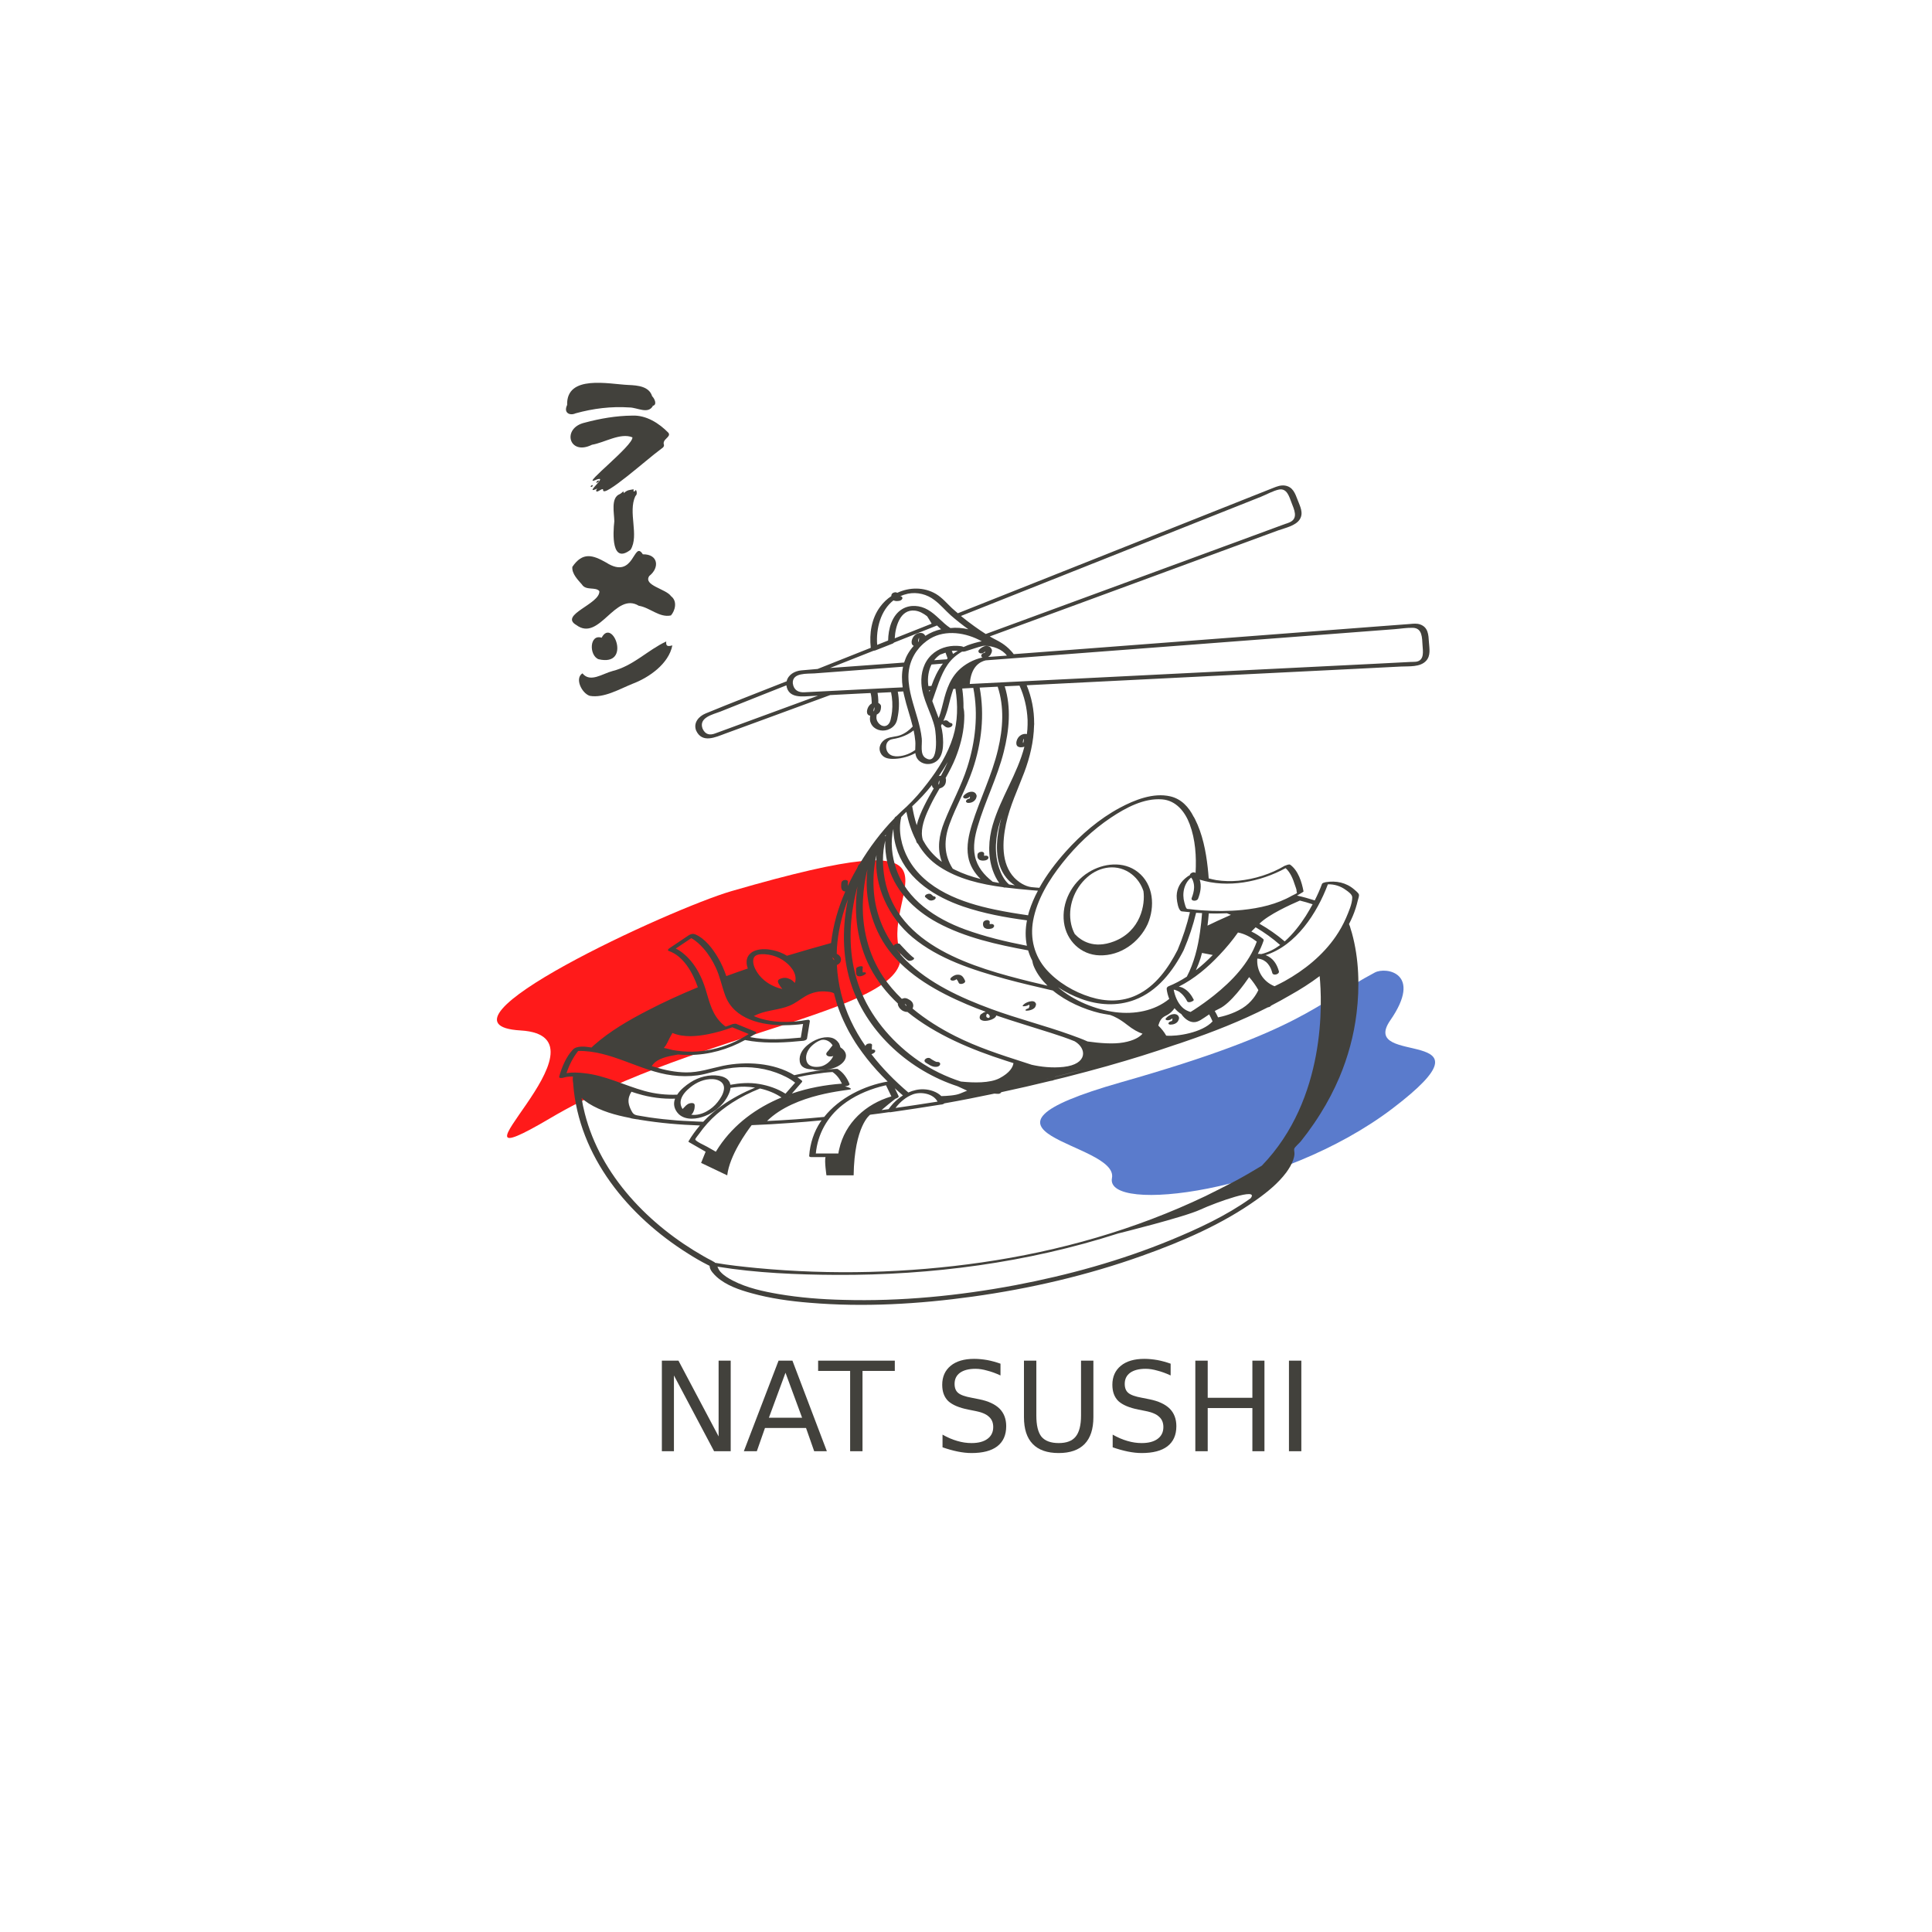 <svg xmlns="http://www.w3.org/2000/svg" xmlns:xlink="http://www.w3.org/1999/xlink" width="100px" height="100px" viewBox="0 0 100 100" version="1.1">
<defs>
<g>
<symbol overflow="visible" id="glyph0-0">
<path style="stroke:none;" d="M 0.328 1.141 L 0.328 -4.531 L 3.547 -4.531 L 3.547 1.141 Z M 0.688 0.781 L 3.188 0.781 L 3.188 -4.172 L 0.688 -4.172 Z M 0.688 0.781 "/>
</symbol>
<symbol overflow="visible" id="glyph0-1">
<path style="stroke:none;" d="M 0.625 -4.688 L 1.484 -4.688 L 3.562 -0.766 L 3.562 -4.688 L 4.188 -4.688 L 4.188 0 L 3.328 0 L 1.25 -3.922 L 1.25 0 L 0.625 0 Z M 0.625 -4.688 "/>
</symbol>
<symbol overflow="visible" id="glyph0-2">
<path style="stroke:none;" d="M 2.203 -4.062 L 1.344 -1.734 L 3.062 -1.734 Z M 1.844 -4.688 L 2.562 -4.688 L 4.344 0 L 3.688 0 L 3.266 -1.203 L 1.141 -1.203 L 0.719 0 L 0.047 0 Z M 1.844 -4.688 "/>
</symbol>
<symbol overflow="visible" id="glyph0-3">
<path style="stroke:none;" d="M -0.016 -4.688 L 3.953 -4.688 L 3.953 -4.156 L 2.281 -4.156 L 2.281 0 L 1.641 0 L 1.641 -4.156 L -0.016 -4.156 Z M -0.016 -4.688 "/>
</symbol>
<symbol overflow="visible" id="glyph0-4">
<path style="stroke:none;" d=""/>
</symbol>
<symbol overflow="visible" id="glyph0-5">
<path style="stroke:none;" d="M 3.438 -4.531 L 3.438 -3.922 C 3.195 -4.035 2.969 -4.117 2.75 -4.172 C 2.539 -4.234 2.336 -4.266 2.141 -4.266 C 1.797 -4.266 1.531 -4.195 1.344 -4.062 C 1.156 -3.926 1.062 -3.734 1.062 -3.484 C 1.062 -3.273 1.125 -3.117 1.25 -3.016 C 1.375 -2.91 1.609 -2.828 1.953 -2.766 L 2.344 -2.688 C 2.812 -2.594 3.16 -2.43 3.391 -2.203 C 3.617 -1.973 3.734 -1.672 3.734 -1.297 C 3.734 -0.836 3.578 -0.488 3.266 -0.25 C 2.961 -0.02 2.52 0.094 1.938 0.094 C 1.707 0.094 1.469 0.066 1.219 0.016 C 0.969 -0.035 0.707 -0.109 0.438 -0.203 L 0.438 -0.859 C 0.695 -0.711 0.953 -0.602 1.203 -0.531 C 1.453 -0.457 1.695 -0.422 1.938 -0.422 C 2.289 -0.422 2.566 -0.492 2.766 -0.641 C 2.961 -0.785 3.062 -0.988 3.062 -1.25 C 3.062 -1.477 2.988 -1.656 2.844 -1.781 C 2.707 -1.914 2.477 -2.016 2.156 -2.078 L 1.766 -2.156 C 1.297 -2.25 0.953 -2.395 0.734 -2.594 C 0.523 -2.801 0.422 -3.082 0.422 -3.438 C 0.422 -3.852 0.566 -4.18 0.859 -4.422 C 1.148 -4.66 1.555 -4.781 2.078 -4.781 C 2.297 -4.781 2.52 -4.758 2.75 -4.719 C 2.977 -4.676 3.207 -4.613 3.438 -4.531 Z M 3.438 -4.531 "/>
</symbol>
<symbol overflow="visible" id="glyph0-6">
<path style="stroke:none;" d="M 0.562 -4.688 L 1.203 -4.688 L 1.203 -1.844 C 1.203 -1.344 1.289 -0.977 1.469 -0.75 C 1.656 -0.531 1.953 -0.422 2.359 -0.422 C 2.766 -0.422 3.055 -0.531 3.234 -0.75 C 3.422 -0.977 3.516 -1.344 3.516 -1.844 L 3.516 -4.688 L 4.156 -4.688 L 4.156 -1.766 C 4.156 -1.148 4.004 -0.688 3.703 -0.375 C 3.398 -0.062 2.953 0.094 2.359 0.094 C 1.766 0.094 1.316 -0.062 1.016 -0.375 C 0.711 -0.688 0.562 -1.148 0.562 -1.766 Z M 0.562 -4.688 "/>
</symbol>
<symbol overflow="visible" id="glyph0-7">
<path style="stroke:none;" d="M 0.625 -4.688 L 1.266 -4.688 L 1.266 -2.766 L 3.578 -2.766 L 3.578 -4.688 L 4.203 -4.688 L 4.203 0 L 3.578 0 L 3.578 -2.234 L 1.266 -2.234 L 1.266 0 L 0.625 0 Z M 0.625 -4.688 "/>
</symbol>
<symbol overflow="visible" id="glyph0-8">
<path style="stroke:none;" d="M 0.625 -4.688 L 1.266 -4.688 L 1.266 0 L 0.625 0 Z M 0.625 -4.688 "/>
</symbol>
</g>
</defs>
<g id="surface1">
<path style=" stroke:none;fill-rule:nonzero;fill:rgb(35.294%,48.235%,80%);fill-opacity:1;" d="M 71.164 50.336 C 68.105 51.957 67.449 53.34 58.062 56.008 C 48.672 58.68 57.918 59.113 57.555 60.977 C 57.188 62.844 66.32 61.754 72.082 57.371 C 77.844 52.984 70.262 55.266 71.961 52.812 C 73.66 50.359 71.738 50.031 71.164 50.336 Z M 71.164 50.336 "/>
<path style=" stroke:none;fill-rule:nonzero;fill:rgb(100%,10.196%,10.196%);fill-opacity:1;" d="M 37.859 46.125 C 34.719 47.035 21.719 53.031 26.945 53.336 C 32.168 53.641 22.012 61.695 28.484 57.875 C 36.32 53.25 47.484 52.316 46.562 49.203 C 45.645 46.086 50.902 42.34 37.859 46.125 Z M 37.859 46.125 "/>
<path style=" stroke:none;fill-rule:nonzero;fill:rgb(25.882%,25.49%,23.529%);fill-opacity:1;" d="M 73.961 33.234 C 73.938 32.859 73.926 32.469 73.504 32.32 C 73.332 32.262 73.164 32.281 72.992 32.297 C 72.422 32.34 71.852 32.383 71.281 32.426 C 68.867 32.609 66.449 32.793 64.035 32.98 C 60.816 33.223 57.598 33.469 54.379 33.715 C 53.742 33.762 53.105 33.812 52.469 33.859 C 52.422 33.793 52.375 33.734 52.32 33.68 C 52.027 33.355 51.668 33.176 51.582 33.133 C 51.461 33.074 51.348 33.008 51.23 32.941 C 52.898 32.328 54.57 31.715 56.238 31.102 C 58.785 30.164 61.336 29.227 63.883 28.289 C 64.645 28.012 65.402 27.734 66.16 27.453 C 66.508 27.328 67.07 27.215 67.277 26.879 C 67.484 26.551 67.289 26.203 67.168 25.883 C 67.035 25.543 66.926 25.199 66.508 25.133 C 66.289 25.102 66.098 25.176 65.902 25.254 C 65.383 25.461 64.867 25.664 64.348 25.871 C 62.109 26.762 59.875 27.648 57.637 28.539 C 54.949 29.605 52.266 30.672 49.578 31.742 C 49.477 31.652 49.371 31.57 49.273 31.477 C 49.004 31.223 48.766 30.934 48.445 30.742 C 47.82 30.375 47.07 30.391 46.441 30.684 C 46.426 30.672 46.41 30.664 46.391 30.664 C 46.371 30.656 46.352 30.656 46.328 30.656 C 46.285 30.664 46.238 30.676 46.203 30.703 C 46.191 30.715 46.184 30.723 46.172 30.73 C 46.156 30.75 46.145 30.77 46.141 30.793 C 46.137 30.812 46.137 30.836 46.133 30.855 C 45.914 31 45.719 31.184 45.559 31.402 C 45.102 32.02 44.992 32.785 45.07 33.531 C 44.152 33.898 43.238 34.262 42.32 34.625 C 42.039 34.648 41.754 34.672 41.473 34.699 C 41.125 34.73 40.793 34.926 40.715 35.266 C 40.676 35.281 40.633 35.297 40.59 35.312 C 39.234 35.852 37.871 36.371 36.52 36.93 C 36.172 37.074 35.875 37.406 36.031 37.812 C 36.344 38.492 37.035 38.156 37.543 37.969 C 38.25 37.711 38.953 37.453 39.656 37.195 C 40.762 36.789 41.863 36.383 42.969 35.977 C 43.43 35.953 43.887 35.93 44.348 35.906 C 44.586 35.895 44.824 35.883 45.062 35.871 C 45.102 36.027 45.117 36.191 45.121 36.348 C 45.121 36.371 45.117 36.391 45.117 36.414 C 45.113 36.418 45.109 36.418 45.105 36.422 C 44.992 36.488 44.918 36.609 44.887 36.734 C 44.859 36.84 44.867 36.973 44.977 37.027 C 45 37.035 45.02 37.043 45.043 37.047 C 45.016 37.191 45.016 37.324 45.09 37.465 C 45.246 37.77 45.621 37.879 45.938 37.777 C 46.113 37.719 46.27 37.605 46.363 37.441 C 46.434 37.316 46.457 37.16 46.48 37.02 C 46.551 36.617 46.543 36.203 46.469 35.801 C 46.562 35.797 46.66 35.793 46.754 35.789 C 46.77 35.863 46.781 35.938 46.801 36.008 C 46.922 36.543 47.113 37.07 47.242 37.605 C 47.062 37.797 46.852 37.957 46.605 38.051 C 46.371 38.141 46.117 38.125 45.887 38.23 C 45.602 38.367 45.43 38.684 45.586 38.984 C 45.73 39.266 46.039 39.289 46.32 39.277 C 46.711 39.258 47.062 39.148 47.379 38.98 C 47.395 39.109 47.434 39.23 47.531 39.336 C 47.723 39.543 48.031 39.598 48.289 39.5 C 48.863 39.293 48.844 38.52 48.793 38.02 C 48.777 37.863 48.746 37.715 48.707 37.566 C 48.727 37.535 48.738 37.5 48.758 37.469 C 48.758 37.469 48.758 37.469 48.758 37.473 C 48.793 37.504 48.828 37.531 48.863 37.562 C 48.883 37.578 48.906 37.598 48.93 37.613 C 48.953 37.629 48.984 37.645 49.012 37.652 C 49.09 37.672 49.168 37.656 49.234 37.613 C 49.266 37.594 49.293 37.562 49.297 37.527 C 49.301 37.512 49.301 37.5 49.297 37.484 C 49.293 37.469 49.285 37.457 49.273 37.449 C 49.262 37.438 49.246 37.43 49.227 37.426 C 49.215 37.418 49.199 37.418 49.184 37.418 C 49.176 37.41 49.164 37.406 49.156 37.398 C 49.129 37.383 49.105 37.363 49.082 37.34 C 49.078 37.336 49.074 37.332 49.07 37.328 C 49.059 37.316 49.043 37.305 49.027 37.301 C 49.012 37.293 48.992 37.285 48.973 37.285 C 48.953 37.281 48.93 37.285 48.906 37.289 C 48.883 37.293 48.863 37.301 48.84 37.309 C 48.836 37.312 48.832 37.316 48.828 37.316 C 48.93 37.09 49.012 36.855 49.074 36.617 C 49.156 36.297 49.234 35.969 49.344 35.66 C 49.379 35.656 49.414 35.656 49.453 35.652 C 49.586 36.484 49.578 37.34 49.328 38.148 C 49.059 39.02 48.562 39.816 48.008 40.531 C 47.672 40.969 47.309 41.391 46.906 41.77 C 46.898 41.773 46.891 41.781 46.887 41.785 C 46.719 41.934 46.559 42.086 46.398 42.246 C 46.352 42.27 46.312 42.301 46.301 42.344 C 46.301 42.348 46.301 42.348 46.301 42.348 C 45.605 43.059 44.996 43.875 44.488 44.727 C 44.461 44.742 44.438 44.762 44.426 44.789 C 44.402 44.836 44.387 44.883 44.367 44.93 C 44.242 45.148 44.121 45.367 44.008 45.59 C 43.965 45.676 43.926 45.766 43.883 45.855 C 43.883 45.852 43.883 45.852 43.883 45.848 C 43.879 45.781 43.883 45.715 43.891 45.652 C 43.898 45.621 43.879 45.59 43.852 45.57 C 43.82 45.551 43.773 45.543 43.738 45.547 C 43.691 45.551 43.645 45.562 43.609 45.594 C 43.582 45.613 43.555 45.645 43.551 45.68 C 43.543 45.734 43.539 45.789 43.539 45.848 C 43.539 45.895 43.539 45.949 43.555 45.996 C 43.574 46.059 43.613 46.105 43.672 46.129 C 43.699 46.137 43.727 46.141 43.754 46.141 C 43.379 46.992 43.121 47.891 43.016 48.812 C 42.996 48.816 42.977 48.82 42.957 48.828 C 42.215 49.031 41.473 49.246 40.734 49.469 C 40.516 49.336 40.277 49.242 40.023 49.184 C 39.734 49.121 39.398 49.098 39.113 49.195 C 38.902 49.266 38.723 49.41 38.664 49.633 C 38.621 49.797 38.648 49.969 38.707 50.129 C 38.336 50.254 37.965 50.387 37.594 50.523 C 37.48 50.199 37.348 49.879 37.168 49.578 C 36.902 49.121 36.496 48.578 35.988 48.363 C 35.797 48.285 35.66 48.402 35.508 48.504 C 35.219 48.699 34.93 48.895 34.641 49.086 C 34.605 49.109 34.527 49.188 34.609 49.219 C 35.371 49.477 35.855 50.34 36.121 51.102 C 35.234 51.469 34.363 51.863 33.516 52.305 C 32.547 52.805 31.574 53.367 30.75 54.094 C 30.707 54.133 30.66 54.176 30.617 54.219 C 30.273 54.16 29.852 54.121 29.656 54.324 C 29.305 54.691 29.074 55.246 28.945 55.723 C 28.914 55.836 29.137 55.793 29.18 55.777 C 29.184 55.773 29.184 55.773 29.188 55.773 C 29.188 55.773 29.191 55.773 29.195 55.77 C 29.25 55.758 29.289 55.75 29.34 55.738 C 29.445 55.723 29.551 55.719 29.66 55.719 C 29.656 55.727 29.656 55.734 29.652 55.746 C 29.641 55.867 29.648 55.98 29.672 56.09 C 29.672 56.098 29.668 56.105 29.668 56.113 C 29.965 59.867 32.516 62.941 35.609 64.883 C 35.941 65.094 36.285 65.297 36.637 65.473 C 36.664 65.488 36.695 65.504 36.723 65.516 C 36.727 65.516 36.727 65.516 36.727 65.516 C 36.727 65.527 36.73 65.543 36.734 65.566 C 36.75 65.758 36.965 65.969 37.094 66.09 C 37.586 66.531 38.266 66.762 38.891 66.934 C 39.871 67.207 40.887 67.348 41.898 67.43 C 44.707 67.668 47.555 67.5 50.34 67.113 C 53.32 66.699 56.277 66.012 59.113 65 C 61.184 64.262 63.266 63.367 65.062 62.082 C 65.613 61.688 66.164 61.238 66.574 60.691 C 66.719 60.492 66.852 60.277 66.934 60.043 C 66.965 59.949 66.992 59.852 67 59.754 C 67.012 59.668 66.969 59.527 66.992 59.453 C 67.02 59.371 67.266 59.156 67.328 59.078 C 67.441 58.934 67.555 58.789 67.668 58.637 C 67.906 58.316 68.133 57.984 68.344 57.645 C 68.723 57.043 69.051 56.414 69.328 55.762 C 69.773 54.707 70.078 53.586 70.215 52.449 C 70.383 51.078 70.344 49.625 69.973 48.285 C 69.953 48.219 69.934 48.148 69.91 48.082 C 69.891 47.992 69.859 47.91 69.824 47.828 C 69.961 47.566 70.078 47.297 70.168 47.012 C 70.211 46.875 70.25 46.738 70.281 46.602 C 70.301 46.523 70.359 46.371 70.336 46.297 C 70.305 46.207 70.16 46.098 70.094 46.039 C 69.68 45.68 69.156 45.574 68.621 45.66 C 68.602 45.664 68.582 45.668 68.562 45.676 C 68.496 45.691 68.438 45.719 68.426 45.754 C 68.32 46.043 68.191 46.328 68.051 46.605 C 67.75 46.508 67.441 46.422 67.133 46.355 C 67.23 46.297 67.332 46.242 67.426 46.18 C 67.438 46.172 67.473 46.152 67.469 46.133 C 67.379 45.648 67.195 45.059 66.781 44.758 C 66.746 44.73 66.645 44.754 66.566 44.789 C 66.535 44.797 66.508 44.805 66.496 44.812 C 65.785 45.238 64.926 45.504 64.105 45.586 C 63.723 45.621 63.336 45.613 62.957 45.555 C 62.824 45.531 62.695 45.5 62.562 45.465 C 62.551 45.277 62.531 45.094 62.512 44.91 C 62.418 44.059 62.242 43.164 61.852 42.395 C 61.832 42.359 61.816 42.32 61.793 42.285 C 61.793 42.285 61.789 42.285 61.785 42.281 C 61.535 41.777 61.148 41.352 60.574 41.219 C 59.695 41.016 58.727 41.402 57.961 41.812 C 56.898 42.383 55.957 43.191 55.156 44.086 C 54.648 44.656 54.172 45.277 53.797 45.953 C 53.66 45.941 53.523 45.934 53.387 45.918 C 53.051 45.875 52.727 45.664 52.5 45.43 C 51.812 44.703 51.879 43.555 52.07 42.652 C 52.27 41.715 52.68 40.867 53.016 39.977 C 53.309 39.199 53.504 38.379 53.523 37.551 C 53.527 37.52 53.531 37.488 53.531 37.457 C 53.531 37.453 53.527 37.453 53.527 37.453 C 53.527 37.449 53.527 37.445 53.527 37.445 C 53.531 36.754 53.395 36.086 53.141 35.469 C 56.102 35.32 59.066 35.172 62.031 35.023 C 64.73 34.891 67.43 34.754 70.129 34.621 C 70.922 34.582 71.719 34.539 72.516 34.5 C 72.934 34.48 73.512 34.539 73.816 34.203 C 74.062 33.938 73.984 33.562 73.961 33.234 Z M 48.969 37.531 C 48.961 37.543 48.957 37.559 48.961 37.574 C 48.961 37.566 48.961 37.559 48.961 37.555 C 48.961 37.547 48.965 37.539 48.969 37.531 Z M 55.484 29.598 C 57.973 28.609 60.461 27.621 62.949 26.633 C 63.723 26.324 64.496 26.016 65.27 25.711 C 65.562 25.594 65.887 25.406 66.195 25.34 C 66.621 25.254 66.734 25.727 66.852 26.027 C 66.977 26.359 67.215 26.82 66.762 27.031 C 66.684 27.07 66.598 27.094 66.516 27.121 C 65.961 27.328 65.406 27.531 64.852 27.734 C 62.621 28.555 60.387 29.375 58.156 30.195 C 55.777 31.07 53.402 31.941 51.023 32.816 C 50.82 32.688 50.625 32.555 50.43 32.414 C 50.191 32.246 49.965 32.066 49.738 31.883 C 51.652 31.121 53.57 30.359 55.484 29.598 Z M 46.246 31.074 C 46.262 31.082 46.277 31.09 46.297 31.094 C 46.387 31.121 46.477 31.113 46.57 31.094 C 46.594 31.09 46.613 31.078 46.633 31.066 C 46.648 31.055 46.668 31.043 46.68 31.027 C 46.699 31.004 46.719 30.965 46.707 30.934 C 46.695 30.902 46.668 30.875 46.637 30.867 C 46.625 30.863 46.609 30.863 46.598 30.859 C 46.719 30.805 46.848 30.762 46.992 30.73 C 47.477 30.633 47.977 30.758 48.367 31.059 C 48.676 31.289 48.93 31.598 49.215 31.852 C 49.504 32.105 49.809 32.344 50.121 32.57 C 49.809 32.5 49.496 32.473 49.191 32.508 C 48.77 32.234 48.465 31.812 48.027 31.562 C 47.625 31.328 47.113 31.281 46.703 31.523 C 46.164 31.84 45.977 32.559 45.969 33.152 C 45.777 33.227 45.59 33.305 45.402 33.379 C 45.336 32.531 45.586 31.586 46.246 31.074 Z M 48.223 32.281 C 47.586 32.531 46.949 32.785 46.312 33.039 C 46.328 32.715 46.398 32.375 46.543 32.094 C 46.707 31.77 46.977 31.562 47.355 31.605 C 47.594 31.633 47.801 31.754 47.988 31.898 C 48.07 32.023 48.148 32.152 48.223 32.281 Z M 41.32 36.383 C 39.887 36.91 38.453 37.438 37.02 37.961 C 36.758 38.059 36.516 38.043 36.367 37.719 C 36.145 37.137 36.906 36.98 37.285 36.832 C 37.996 36.547 38.711 36.266 39.422 35.98 C 39.848 35.812 40.273 35.645 40.703 35.473 C 40.805 36.176 41.551 36.047 42.062 36.023 C 42.156 36.016 42.246 36.012 42.34 36.008 C 42 36.133 41.66 36.258 41.32 36.383 Z M 45.23 36.82 C 45.23 36.824 45.227 36.828 45.227 36.828 C 45.219 36.812 45.215 36.793 45.215 36.773 C 45.215 36.723 45.23 36.672 45.25 36.625 C 45.25 36.617 45.254 36.613 45.258 36.609 C 45.258 36.609 45.258 36.609 45.262 36.613 C 45.262 36.625 45.262 36.637 45.262 36.648 C 45.262 36.707 45.254 36.766 45.23 36.82 Z M 46.172 36.836 C 46.156 36.969 46.133 37.102 46.102 37.234 C 46.074 37.359 46.023 37.48 45.906 37.547 C 45.68 37.672 45.426 37.453 45.375 37.238 C 45.355 37.156 45.363 37.074 45.379 36.988 C 45.449 36.953 45.516 36.898 45.551 36.828 C 45.578 36.77 45.594 36.711 45.598 36.648 C 45.602 36.605 45.605 36.562 45.598 36.523 C 45.598 36.523 45.598 36.52 45.598 36.52 C 45.598 36.512 45.594 36.504 45.586 36.496 C 45.555 36.445 45.512 36.406 45.461 36.383 C 45.461 36.34 45.461 36.293 45.461 36.25 C 45.457 36.121 45.445 35.988 45.422 35.863 C 45.652 35.852 45.887 35.84 46.121 35.828 C 46.188 36.16 46.207 36.496 46.172 36.836 Z M 46.723 35.578 C 46.527 35.586 46.336 35.598 46.141 35.605 C 44.641 35.68 43.137 35.758 41.633 35.832 C 41.332 35.848 41.082 35.727 41.035 35.367 C 41 34.801 41.793 34.883 42.156 34.855 C 42.934 34.797 43.711 34.738 44.484 34.68 C 45.238 34.621 45.988 34.562 46.742 34.508 C 46.668 34.855 46.672 35.219 46.723 35.578 Z M 46.797 34.293 C 46.453 34.316 46.113 34.344 45.77 34.371 C 44.836 34.441 43.898 34.504 42.961 34.574 C 43.711 34.277 44.461 33.98 45.211 33.684 C 45.254 33.68 45.297 33.668 45.32 33.66 C 45.617 33.543 45.914 33.426 46.211 33.309 C 46.23 33.297 46.258 33.281 46.277 33.258 C 46.41 33.203 46.547 33.152 46.68 33.098 C 47.285 32.855 47.895 32.613 48.5 32.375 C 48.566 32.441 48.637 32.512 48.711 32.57 C 48.422 32.633 48.148 32.75 47.898 32.91 C 47.895 32.902 47.895 32.902 47.887 32.898 C 47.852 32.844 47.812 32.797 47.746 32.773 C 47.637 32.738 47.512 32.77 47.418 32.824 C 47.305 32.891 47.227 33.016 47.195 33.141 C 47.172 33.242 47.176 33.375 47.289 33.426 C 47.289 33.43 47.289 33.43 47.293 33.43 C 47.18 33.555 47.082 33.691 46.996 33.836 C 46.91 33.98 46.848 34.137 46.797 34.293 Z M 47.57 33.062 C 47.57 33.121 47.562 33.18 47.539 33.234 C 47.539 33.234 47.535 33.234 47.535 33.238 C 47.527 33.219 47.523 33.195 47.523 33.176 C 47.527 33.121 47.539 33.066 47.562 33.02 C 47.562 33.016 47.566 33.016 47.566 33.012 C 47.566 33.012 47.57 33.016 47.57 33.016 C 47.57 33.031 47.57 33.047 47.57 33.062 Z M 47.371 38.82 C 47.207 38.934 47.035 39.027 46.844 39.082 C 46.559 39.168 46.125 39.219 45.941 38.926 C 45.852 38.781 45.832 38.559 45.934 38.414 C 46.047 38.258 46.188 38.262 46.355 38.227 C 46.57 38.184 46.781 38.109 46.977 38.008 C 47.094 37.949 47.195 37.879 47.289 37.805 C 47.328 37.988 47.359 38.172 47.375 38.359 C 47.391 38.508 47.371 38.668 47.371 38.82 Z M 47.914 39.238 C 47.602 39.051 47.742 38.539 47.711 38.23 C 47.676 37.883 47.59 37.543 47.496 37.207 C 47.297 36.496 47.023 35.777 47.02 35.031 C 47.02 34.383 47.289 33.781 47.758 33.348 C 47.773 33.336 47.785 33.324 47.797 33.312 C 47.902 33.219 48.016 33.133 48.137 33.059 C 48.945 32.574 50.004 32.742 50.812 33.191 C 50.566 33.242 50.324 33.312 50.086 33.398 C 50.016 33.426 49.93 33.473 49.855 33.496 C 49.879 33.48 49.82 33.461 49.758 33.449 C 49.688 33.438 49.617 33.434 49.547 33.43 C 49.062 33.406 48.57 33.559 48.215 33.898 C 47.812 34.281 47.66 34.832 47.691 35.375 C 47.738 36.199 48.211 36.883 48.387 37.676 C 48.445 37.934 48.621 39.672 47.914 39.238 Z M 49.574 33.695 C 49.488 33.738 49.406 33.789 49.328 33.848 C 49.309 33.793 49.285 33.738 49.266 33.688 C 49.352 33.68 49.438 33.68 49.523 33.688 C 49.539 33.688 49.555 33.691 49.574 33.695 Z M 48.055 35.512 C 48.051 35.484 48.047 35.461 48.043 35.434 C 48.004 35.078 48.059 34.703 48.215 34.395 C 48.41 34.379 48.609 34.363 48.805 34.348 C 48.668 34.523 48.551 34.719 48.449 34.926 C 48.359 35.109 48.281 35.305 48.211 35.504 C 48.16 35.504 48.109 35.508 48.055 35.512 Z M 48.141 35.719 C 48.129 35.746 48.121 35.777 48.109 35.809 C 48.102 35.777 48.098 35.75 48.09 35.719 C 48.105 35.719 48.125 35.719 48.141 35.719 Z M 48.352 34.172 C 48.438 34.062 48.539 33.965 48.66 33.883 C 48.754 33.852 48.848 33.816 48.941 33.781 C 48.977 33.879 49.012 33.98 49.047 34.078 C 49.031 34.094 49.02 34.109 49.004 34.125 C 48.785 34.141 48.57 34.156 48.352 34.172 Z M 48.75 36.633 C 48.707 36.812 48.652 36.992 48.586 37.168 C 48.48 36.871 48.359 36.582 48.254 36.285 C 48.492 35.637 48.672 34.949 49.051 34.398 C 49.246 34.117 49.504 33.891 49.797 33.727 C 49.852 33.73 49.902 33.73 49.957 33.715 C 50.273 33.621 50.57 33.504 50.887 33.43 C 50.922 33.43 50.957 33.426 50.988 33.426 C 51.387 33.434 51.867 33.594 52.117 33.934 C 51.848 33.953 51.578 33.973 51.312 33.992 C 51.254 33.992 51.199 33.992 51.145 33.996 C 51.195 33.969 51.242 33.93 51.273 33.883 C 51.309 33.824 51.336 33.758 51.344 33.688 C 51.348 33.641 51.324 33.594 51.301 33.559 C 51.273 33.508 51.223 33.469 51.172 33.453 C 51.105 33.43 51.031 33.43 50.965 33.445 C 50.906 33.461 50.855 33.488 50.805 33.523 C 50.754 33.555 50.711 33.594 50.672 33.637 C 50.648 33.66 50.637 33.703 50.648 33.734 C 50.656 33.77 50.688 33.797 50.719 33.809 C 50.805 33.84 50.895 33.812 50.957 33.746 C 50.949 33.754 50.945 33.758 50.941 33.762 C 50.957 33.746 50.977 33.734 50.996 33.719 C 50.996 33.727 50.996 33.734 50.992 33.742 C 50.988 33.758 50.98 33.773 50.973 33.785 C 50.934 33.789 50.879 33.809 50.848 33.836 C 50.82 33.855 50.789 33.895 50.789 33.93 C 50.789 33.965 50.801 34 50.832 34.02 C 50.84 34.027 50.852 34.027 50.859 34.031 C 50.387 34.129 49.926 34.383 49.605 34.707 C 49.078 35.246 48.926 35.926 48.75 36.633 Z M 49.457 39.234 C 49.688 38.652 49.852 38.043 49.898 37.418 C 49.914 37.168 49.93 36.902 49.875 36.656 C 49.875 36.656 49.871 36.652 49.871 36.652 C 49.875 36.312 49.852 35.973 49.805 35.637 C 49.996 35.625 50.188 35.617 50.379 35.605 C 50.379 35.609 50.379 35.613 50.379 35.613 C 50.645 36.965 50.484 38.398 50.07 39.699 C 49.758 40.684 49.258 41.578 48.879 42.535 C 48.598 43.238 48.496 43.934 48.75 44.609 C 48.422 44.363 48.137 44.07 47.91 43.719 C 47.871 43.656 47.832 43.59 47.793 43.52 C 47.742 43.453 47.719 43.266 47.715 43.152 C 47.711 42.656 47.934 42.152 48.145 41.711 C 48.293 41.402 48.461 41.105 48.633 40.809 C 48.656 40.801 48.68 40.797 48.699 40.789 C 48.75 40.77 48.801 40.742 48.84 40.703 C 48.875 40.672 48.898 40.637 48.922 40.594 C 48.945 40.543 48.957 40.492 48.961 40.438 C 48.965 40.402 48.965 40.367 48.961 40.332 C 48.965 40.324 48.965 40.316 48.961 40.309 C 48.957 40.301 48.953 40.293 48.949 40.289 C 48.945 40.285 48.941 40.281 48.941 40.277 C 49.129 39.941 49.312 39.598 49.457 39.234 Z M 50.707 35.59 C 51.016 35.574 51.328 35.559 51.641 35.543 C 51.984 36.59 51.918 37.695 51.656 38.797 C 51.34 40.137 50.719 41.363 50.309 42.672 C 50.145 43.203 50.016 43.777 50.113 44.336 C 50.191 44.793 50.434 45.18 50.754 45.496 C 50.293 45.379 49.844 45.227 49.418 45.016 C 49.383 45 49.348 44.98 49.312 44.961 C 48.844 44.227 48.855 43.453 49.148 42.652 C 49.496 41.699 50.008 40.816 50.336 39.855 C 50.809 38.477 50.969 36.988 50.707 35.59 Z M 48.652 40.316 C 48.656 40.316 48.656 40.312 48.66 40.312 C 48.664 40.312 48.664 40.312 48.668 40.312 C 48.664 40.312 48.66 40.312 48.66 40.316 C 48.656 40.316 48.656 40.316 48.652 40.316 Z M 48.684 40.301 C 48.688 40.301 48.688 40.301 48.688 40.297 C 48.688 40.301 48.688 40.301 48.684 40.301 Z M 49.055 39.438 C 48.949 39.684 48.828 39.922 48.703 40.152 C 48.664 40.152 48.625 40.16 48.59 40.168 C 48.754 39.934 48.91 39.688 49.055 39.438 Z M 48.617 40.395 C 48.621 40.398 48.621 40.398 48.621 40.398 C 48.625 40.422 48.625 40.441 48.625 40.461 C 48.621 40.516 48.613 40.57 48.59 40.621 C 48.582 40.602 48.578 40.578 48.574 40.555 C 48.578 40.5 48.594 40.445 48.617 40.395 Z M 48.574 40.66 Z M 48.559 40.672 C 48.555 40.676 48.551 40.68 48.547 40.68 C 48.551 40.676 48.555 40.676 48.559 40.672 Z M 48.238 40.633 C 48.242 40.703 48.266 40.766 48.332 40.805 C 48.164 41.094 47.996 41.387 47.848 41.688 C 47.688 42.008 47.535 42.355 47.449 42.711 C 47.344 42.391 47.273 42.062 47.215 41.734 C 47.574 41.402 47.922 41.031 48.238 40.633 Z M 46.246 42.734 C 46.246 42.742 46.246 42.75 46.246 42.754 C 46.242 42.754 46.238 42.75 46.234 42.746 C 46.238 42.742 46.242 42.738 46.246 42.734 Z M 46.242 42.902 C 46.242 43.316 46.336 43.742 46.473 44.109 C 47.023 45.566 48.434 46.434 49.844 46.918 C 50.906 47.281 52.027 47.488 53.156 47.637 C 53.07 48.078 53.062 48.523 53.152 48.953 C 52.062 48.742 50.984 48.484 49.945 48.105 C 48.43 47.551 46.941 46.578 46.391 44.984 C 46.168 44.344 46.074 43.574 46.242 42.902 Z M 45.852 43.207 C 45.848 43.227 45.844 43.25 45.844 43.27 C 45.828 43.27 45.816 43.27 45.801 43.27 C 45.816 43.25 45.836 43.227 45.852 43.207 Z M 45.82 43.512 C 45.805 43.891 45.848 44.273 45.922 44.625 C 46.234 46.031 47.285 47.09 48.523 47.758 C 49.957 48.531 51.609 48.895 53.215 49.191 C 53.27 49.371 53.336 49.547 53.426 49.715 C 53.445 49.832 53.477 49.945 53.531 50.066 C 53.691 50.422 53.93 50.738 54.219 51.02 C 53.93 50.953 53.641 50.887 53.355 50.816 C 50.406 50.086 46.438 48.965 45.793 45.496 C 45.676 44.867 45.66 44.152 45.82 43.512 Z M 45.449 43.73 C 45.449 43.734 45.445 43.742 45.445 43.746 C 45.441 43.746 45.441 43.746 45.438 43.746 C 45.441 43.738 45.445 43.734 45.449 43.73 Z M 45.367 44.262 C 45.223 45.863 46.008 47.496 47.227 48.512 C 48.582 49.641 50.363 50.207 52.035 50.668 C 52.852 50.891 53.672 51.078 54.496 51.27 C 55.203 51.852 56.117 52.242 56.93 52.438 C 56.98 52.449 57.035 52.457 57.09 52.469 C 57.082 52.469 57.078 52.469 57.078 52.469 C 57.086 52.469 57.094 52.469 57.102 52.473 C 57.223 52.496 57.344 52.516 57.465 52.535 C 57.672 52.605 57.961 52.746 58.328 53.035 C 58.648 53.289 58.918 53.434 59.137 53.504 C 58.988 53.676 58.703 53.859 58.156 53.957 C 57.617 54.055 56.891 53.992 56.293 53.906 C 55.996 53.77 55.691 53.664 55.434 53.57 C 54.07 53.078 52.664 52.727 51.309 52.227 C 49.73 51.645 48.102 50.902 46.891 49.707 C 46.707 49.523 46.539 49.328 46.383 49.125 C 46.516 49.27 46.652 49.414 46.797 49.547 C 46.859 49.602 46.922 49.66 46.988 49.707 C 47.051 49.75 47.145 49.734 47.211 49.703 C 47.242 49.691 47.281 49.672 47.301 49.641 C 47.312 49.625 47.324 49.594 47.301 49.578 C 47.172 49.488 47.062 49.371 46.949 49.262 C 46.844 49.156 46.742 49.047 46.641 48.934 C 46.621 48.91 46.602 48.887 46.578 48.863 C 46.516 48.793 46.27 48.871 46.254 48.953 C 45.637 48.086 45.273 47.062 45.219 45.98 C 45.191 45.422 45.23 44.82 45.367 44.262 Z M 65.367 48.59 C 65.188 48.445 64.984 48.316 64.77 48.215 C 64.82 48.164 64.895 48.094 64.992 47.996 C 65.441 48.262 65.867 48.566 66.262 48.914 C 65.965 49.133 65.637 49.301 65.281 49.383 C 65.223 49.375 65.164 49.371 65.105 49.371 C 65.219 49.156 65.32 48.934 65.398 48.703 C 65.414 48.656 65.41 48.621 65.367 48.59 Z M 54.262 55.82 C 54.191 55.84 54.121 55.855 54.055 55.871 C 54.121 55.852 54.191 55.836 54.258 55.82 C 54.262 55.82 54.262 55.82 54.262 55.82 Z M 32.535 57.059 C 32.516 56.852 32.578 56.672 32.684 56.508 C 32.793 56.543 32.902 56.582 33.016 56.613 C 33.648 56.805 34.293 56.887 34.941 56.867 C 34.824 57.164 34.914 57.457 35.141 57.676 C 35.504 58.004 36.082 57.926 36.5 57.762 C 37.051 57.551 37.547 57.094 37.758 56.535 C 37.785 56.465 37.805 56.387 37.812 56.309 C 38.059 56.27 38.305 56.242 38.555 56.246 C 38.727 56.25 38.902 56.266 39.082 56.293 C 38.473 56.547 37.887 56.855 37.348 57.238 C 37.004 57.484 36.684 57.758 36.398 58.062 C 36.297 58.059 36.195 58.055 36.094 58.051 C 35.957 58.047 35.824 58.039 35.691 58.031 C 35.48 58.02 35.27 58.012 35.059 57.996 C 34.574 57.957 34.09 57.906 33.609 57.836 C 33.402 57.805 33.199 57.77 32.996 57.734 C 32.809 57.699 32.75 57.633 32.664 57.457 C 32.602 57.332 32.551 57.199 32.535 57.059 Z M 35.93 57.133 C 35.902 57.105 35.863 57.098 35.828 57.094 C 35.75 57.09 35.672 57.109 35.602 57.148 C 35.57 57.168 35.539 57.191 35.512 57.215 C 35.465 57.262 35.418 57.312 35.371 57.359 C 35.359 57.371 35.348 57.387 35.332 57.402 C 35.238 57.262 35.199 57.098 35.246 56.918 C 35.316 56.66 35.52 56.453 35.719 56.289 C 36.055 56.016 36.457 55.836 36.898 55.855 C 37.211 55.871 37.523 56.039 37.469 56.395 C 37.434 56.637 37.289 56.859 37.141 57.047 C 36.988 57.242 36.797 57.402 36.578 57.523 C 36.352 57.652 36.047 57.742 35.777 57.695 C 35.812 57.668 35.844 57.641 35.863 57.602 C 35.895 57.547 35.914 57.492 35.934 57.434 C 35.945 57.379 35.957 57.328 35.957 57.273 C 35.961 57.227 35.961 57.172 35.93 57.133 Z M 36.852 57.898 C 37.168 57.59 37.52 57.32 37.891 57.078 C 38.344 56.785 38.832 56.543 39.336 56.34 C 39.742 56.43 40.137 56.59 40.449 56.805 C 39.156 57.34 38.008 58.176 37.211 59.363 C 37.156 59.445 37.102 59.531 37.051 59.613 C 36.906 59.531 36.758 59.445 36.613 59.363 C 36.48 59.285 36.008 59.082 35.988 58.977 C 35.98 58.934 36.145 58.746 36.184 58.688 C 36.25 58.594 36.32 58.5 36.391 58.41 C 36.535 58.23 36.688 58.059 36.852 57.898 Z M 41.508 55.938 C 41.434 55.871 41.352 55.812 41.273 55.758 C 41.574 55.691 41.883 55.633 42.188 55.59 C 42.484 55.543 42.789 55.504 43.09 55.488 C 43.312 55.633 43.469 55.852 43.578 56.09 C 42.707 56.152 41.824 56.316 40.988 56.602 C 41.16 56.402 41.336 56.207 41.508 56.008 C 41.512 56.004 41.508 56.004 41.512 56 C 41.52 55.988 41.523 55.977 41.523 55.969 C 41.523 55.957 41.52 55.945 41.508 55.938 Z M 43.727 56.23 C 43.77 56.23 44 56.188 43.969 56.105 C 43.852 55.809 43.652 55.512 43.375 55.344 C 43.375 55.34 43.375 55.34 43.371 55.34 C 43.363 55.328 43.34 55.32 43.289 55.324 C 43.117 55.332 42.949 55.344 42.777 55.363 C 42.789 55.363 42.801 55.359 42.812 55.359 C 43.66 55.254 44.125 54.605 43.5 54.211 C 43.5 54.211 43.5 54.215 43.5 54.219 C 43.488 54.16 43.473 54.105 43.445 54.051 C 43.445 54.047 43.445 54.039 43.445 54.035 C 43.441 54.027 43.438 54.02 43.434 54.012 C 43.43 54.012 43.434 54.012 43.43 54.012 C 43.43 54.012 43.426 54.008 43.426 54.008 C 43.332 53.855 43.18 53.734 42.988 53.703 C 42.578 53.629 42.117 53.832 41.805 54.086 C 41.551 54.293 41.344 54.59 41.395 54.938 C 41.445 55.285 41.777 55.355 42.086 55.348 C 42.129 55.383 42.277 55.418 42.734 55.367 C 42.219 55.426 41.703 55.52 41.199 55.633 C 41.172 55.637 41.141 55.645 41.113 55.652 C 40.047 55 38.598 54.926 37.43 55.164 C 36.777 55.301 36.18 55.516 35.508 55.508 C 34.949 55.5 34.402 55.387 33.871 55.223 C 33.824 55.211 33.781 55.195 33.734 55.18 C 33.781 55.113 33.832 55.051 33.895 54.992 C 34.215 54.723 34.688 54.66 35.094 54.582 C 35.293 54.598 35.492 54.605 35.688 54.605 C 36.703 54.598 37.684 54.316 38.562 53.832 C 38.68 53.855 38.793 53.875 38.91 53.891 C 39.793 54.016 40.691 53.961 41.578 53.871 C 41.633 53.867 41.758 53.828 41.77 53.758 C 41.82 53.461 41.867 53.16 41.918 52.859 C 41.922 52.836 41.91 52.82 41.895 52.809 C 41.883 52.785 41.848 52.773 41.773 52.789 C 41.77 52.789 41.77 52.789 41.766 52.789 C 40.914 52.949 39.852 52.961 39.016 52.59 C 39.086 52.555 39.16 52.52 39.238 52.488 C 39.762 52.281 40.34 52.27 40.867 52.055 C 41.168 51.93 41.402 51.734 41.684 51.566 C 42.02 51.367 42.406 51.281 42.797 51.324 C 42.891 51.336 43.008 51.34 43.094 51.379 C 43.191 51.426 43.164 51.395 43.191 51.516 C 43.262 51.793 43.348 52.066 43.449 52.332 C 43.574 52.664 43.727 52.988 43.891 53.305 C 43.91 53.34 43.93 53.375 43.949 53.414 C 43.984 53.477 44.02 53.539 44.055 53.598 C 44.113 53.703 44.176 53.801 44.238 53.902 C 44.246 53.914 44.254 53.926 44.258 53.938 C 44.273 53.957 44.285 53.977 44.297 53.996 C 44.328 54.043 44.359 54.09 44.391 54.137 C 44.41 54.164 44.43 54.188 44.445 54.215 C 44.574 54.402 44.707 54.582 44.848 54.762 C 44.855 54.77 44.863 54.781 44.871 54.793 C 45.195 55.203 45.547 55.59 45.922 55.957 C 45.93 55.965 45.938 55.973 45.945 55.98 C 44.727 56.191 43.441 56.828 42.66 57.812 C 41.676 57.906 40.691 57.98 39.703 58.023 C 41.152 56.594 43.93 56.441 44.027 56.383 C 44.125 56.32 43.727 56.23 43.727 56.23 Z M 40.617 56.883 C 40.621 56.879 40.625 56.879 40.629 56.875 C 40.629 56.875 40.633 56.875 40.633 56.875 C 40.629 56.879 40.625 56.879 40.617 56.883 Z M 40.793 56.812 C 40.793 56.809 40.797 56.809 40.801 56.809 C 40.828 56.797 40.855 56.785 40.883 56.773 C 40.891 56.77 40.902 56.77 40.91 56.766 C 40.871 56.781 40.832 56.797 40.793 56.812 Z M 42.574 53.82 C 42.59 53.816 42.602 53.816 42.617 53.816 C 42.816 53.82 42.992 53.938 43.094 54.105 C 43.02 54.203 42.941 54.305 42.863 54.398 C 42.816 54.449 42.746 54.512 42.773 54.586 C 42.801 54.656 42.887 54.68 42.953 54.684 C 43.012 54.688 43.07 54.68 43.129 54.66 C 43.012 54.93 42.73 55.152 42.469 55.203 C 42.207 55.25 41.859 55.234 41.754 54.941 C 41.664 54.68 41.777 54.398 41.949 54.203 C 42.051 54.09 42.176 53.992 42.305 53.918 C 42.371 53.883 42.43 53.855 42.488 53.836 C 42.496 53.832 42.504 53.832 42.512 53.828 C 42.516 53.828 42.539 53.824 42.547 53.82 C 42.531 53.824 42.57 53.82 42.574 53.82 Z M 34.406 54.25 C 34.391 54.246 34.379 54.242 34.363 54.238 C 34.367 54.23 34.375 54.223 34.387 54.207 C 34.516 54.07 34.598 53.832 34.691 53.668 C 34.727 53.598 34.766 53.531 34.805 53.465 C 35.379 53.711 36.07 53.645 36.668 53.527 C 37.086 53.441 37.504 53.328 37.902 53.172 C 38.188 53.289 38.473 53.402 38.754 53.52 C 37.59 54.281 36.188 54.605 34.812 54.348 C 34.676 54.32 34.543 54.273 34.406 54.25 Z M 43.102 49.605 C 43.094 49.59 43.086 49.574 43.082 49.559 C 43.09 49.566 43.098 49.566 43.102 49.57 C 43.129 49.59 43.148 49.613 43.168 49.641 C 43.176 49.66 43.18 49.684 43.184 49.703 C 43.152 49.676 43.121 49.641 43.102 49.605 Z M 43.609 57.191 C 44.18 56.742 44.859 56.438 45.559 56.246 C 45.656 56.219 45.758 56.195 45.859 56.172 C 45.953 56.363 46.047 56.559 46.137 56.75 C 44.812 57.141 43.742 58.109 43.434 59.492 C 43.418 59.562 43.402 59.633 43.395 59.703 C 43.004 59.703 42.617 59.703 42.227 59.703 C 42.324 58.699 42.812 57.82 43.609 57.191 Z M 46.344 56.871 C 46.352 56.867 46.359 56.867 46.367 56.863 C 46.402 56.855 46.543 56.797 46.512 56.734 C 46.449 56.602 46.383 56.465 46.316 56.328 C 46.453 56.457 46.594 56.578 46.734 56.699 C 46.551 56.816 46.383 56.957 46.234 57.113 C 46.148 57.207 46.066 57.305 45.992 57.41 C 45.871 57.426 45.75 57.441 45.629 57.457 C 45.793 57.312 46.133 57.035 46.344 56.871 Z M 47.258 56.641 C 47.664 56.496 48.305 56.598 48.527 57.02 C 47.805 57.137 47.078 57.242 46.352 57.348 C 46.582 57.039 46.906 56.77 47.258 56.641 Z M 60.75 51.227 C 60.75 51.227 60.754 51.227 60.754 51.227 C 60.754 51.227 60.75 51.227 60.75 51.227 Z M 61.77 52.906 C 62.027 52.922 62.246 52.727 62.586 52.504 C 62.648 52.621 62.711 52.738 62.762 52.867 C 62.227 53.457 60.91 53.656 60.363 53.605 C 60.254 53.41 60.113 53.238 59.953 53.082 C 60.016 52.891 60.078 52.695 60.332 52.578 C 60.578 52.465 60.723 52.293 60.793 52.184 C 60.887 52.297 61.008 52.406 61.145 52.488 C 61.145 52.488 61.395 52.887 61.77 52.906 Z M 64.305 52.184 C 63.824 52.48 63.301 52.609 63.047 52.66 C 62.996 52.543 62.938 52.434 62.875 52.328 C 62.949 52.289 63.023 52.25 63.105 52.211 C 63.691 51.945 64.445 50.887 64.656 50.574 C 64.836 50.781 64.996 51.004 65.133 51.246 C 65.035 51.457 64.789 51.883 64.305 52.184 Z M 62.836 51.523 C 62.5 51.789 62.156 52.039 61.797 52.27 C 61.746 52.301 61.699 52.332 61.648 52.363 C 61.641 52.367 61.629 52.375 61.621 52.379 C 61.602 52.371 61.562 52.359 61.531 52.348 C 61.398 52.301 61.277 52.223 61.18 52.125 C 60.949 51.891 60.812 51.555 60.75 51.227 C 60.762 51.227 60.773 51.23 60.785 51.23 C 60.797 51.234 60.812 51.238 60.828 51.238 C 60.828 51.242 60.84 51.242 60.844 51.246 C 60.848 51.246 60.855 51.246 60.855 51.25 C 60.891 51.262 60.93 51.277 60.961 51.293 C 60.98 51.301 61 51.312 61.02 51.324 C 61.023 51.328 61.027 51.328 61.035 51.332 C 61.043 51.34 61.055 51.348 61.066 51.355 C 61.109 51.387 61.148 51.422 61.184 51.457 C 61.293 51.566 61.379 51.691 61.449 51.828 C 61.48 51.891 61.582 51.875 61.637 51.859 C 61.668 51.848 61.816 51.797 61.785 51.738 C 61.664 51.5 61.5 51.281 61.262 51.152 C 61.188 51.109 61.102 51.082 61.016 51.066 C 61.82 50.664 62.52 50.066 63.129 49.418 C 63.469 49.059 63.793 48.672 64.078 48.266 C 64.43 48.332 64.766 48.52 65.051 48.738 C 64.645 49.871 63.758 50.785 62.836 51.523 Z M 62.215 49.324 L 62.773 49.43 C 62.5 49.711 62.207 49.98 61.898 50.219 C 61.988 50.02 62.07 49.812 62.137 49.605 C 62.164 49.512 62.188 49.418 62.215 49.324 Z M 62.5 47.91 C 62.527 47.699 62.551 47.488 62.566 47.277 C 62.879 47.289 63.191 47.281 63.504 47.27 C 63.574 47.297 63.641 47.324 63.711 47.352 C 63.227 47.562 62.738 47.793 62.5 47.91 Z M 62.113 48.238 C 62.004 49.023 61.805 49.84 61.43 50.551 C 61.125 50.75 60.809 50.918 60.48 51.051 C 60.426 51.074 60.379 51.129 60.387 51.191 C 60.406 51.359 60.453 51.535 60.52 51.703 C 59.75 52.332 58.719 52.512 57.738 52.391 C 56.715 52.258 55.586 51.812 54.762 51.098 C 55.137 51.348 55.547 51.547 55.953 51.699 C 56.852 52.031 57.828 52.094 58.734 51.75 C 59.914 51.305 60.719 50.258 61.273 49.168 C 61.273 49.164 61.273 49.16 61.273 49.152 C 61.277 49.148 61.281 49.148 61.281 49.145 C 61.543 48.531 61.754 47.895 61.91 47.246 C 62.012 47.254 62.113 47.258 62.219 47.262 C 62.195 47.59 62.16 47.918 62.113 48.238 Z M 51.23 52.621 C 51.227 52.633 51.223 52.648 51.215 52.66 C 51.211 52.664 51.207 52.668 51.203 52.672 C 51.199 52.676 51.195 52.68 51.195 52.68 C 51.191 52.68 51.191 52.684 51.188 52.684 C 51.188 52.684 51.184 52.684 51.184 52.684 C 51.184 52.684 51.18 52.684 51.176 52.684 C 51.172 52.684 51.168 52.688 51.164 52.688 C 51.16 52.688 51.156 52.688 51.152 52.684 C 51.145 52.684 51.141 52.684 51.133 52.684 C 51.133 52.684 51.133 52.684 51.129 52.684 C 51.121 52.68 51.113 52.676 51.105 52.672 C 51.086 52.664 51.074 52.652 51.062 52.641 C 51.051 52.617 51.047 52.594 51.047 52.57 C 51.051 52.543 51.059 52.52 51.07 52.496 C 51.07 52.496 51.07 52.496 51.07 52.492 C 51.082 52.488 51.09 52.48 51.102 52.473 C 51.105 52.473 51.105 52.473 51.109 52.469 C 51.113 52.473 51.121 52.473 51.125 52.477 C 51.156 52.492 51.184 52.52 51.207 52.547 C 51.219 52.57 51.23 52.594 51.23 52.621 Z M 44.668 46.566 C 44.695 46.047 44.766 45.508 44.898 44.992 C 44.719 46.453 45.129 48.016 45.992 49.164 C 46.992 50.496 48.551 51.352 50.059 51.992 C 50.375 52.125 50.695 52.25 51.02 52.367 C 50.984 52.379 50.945 52.391 50.914 52.406 C 50.879 52.426 50.848 52.449 50.816 52.473 C 50.812 52.477 50.812 52.477 50.809 52.477 C 50.793 52.484 50.777 52.496 50.762 52.508 C 50.762 52.512 50.758 52.512 50.754 52.516 C 50.75 52.52 50.75 52.523 50.75 52.527 C 50.746 52.527 50.742 52.531 50.742 52.535 C 50.719 52.582 50.699 52.641 50.711 52.695 C 50.719 52.734 50.746 52.773 50.785 52.793 C 50.91 52.863 51.074 52.844 51.211 52.809 C 51.293 52.789 51.371 52.758 51.445 52.711 C 51.488 52.684 51.531 52.645 51.555 52.594 C 51.562 52.582 51.562 52.57 51.562 52.559 C 52.508 52.883 53.465 53.164 54.414 53.469 C 54.816 53.598 55.227 53.734 55.621 53.895 C 56.262 54.266 56.305 55.086 55.051 55.223 C 54.438 55.289 53.859 55.215 53.402 55.113 C 53.266 55.066 53.125 55.023 52.984 54.977 C 51.777 54.59 50.574 54.199 49.438 53.625 C 48.668 53.238 47.91 52.766 47.234 52.203 C 47.25 52.164 47.266 52.121 47.27 52.078 C 47.277 51.996 47.25 51.914 47.199 51.852 C 47.145 51.789 47.082 51.75 47.012 51.715 C 46.98 51.695 46.945 51.684 46.914 51.672 C 46.91 51.672 46.91 51.672 46.906 51.672 C 46.902 51.672 46.902 51.672 46.898 51.672 C 46.883 51.664 46.867 51.664 46.852 51.664 C 46.848 51.664 46.844 51.664 46.84 51.664 C 46.832 51.664 46.828 51.66 46.824 51.66 C 46.812 51.664 46.801 51.664 46.793 51.668 C 46.785 51.668 46.781 51.668 46.777 51.668 C 46.777 51.668 46.777 51.672 46.773 51.672 C 46.738 51.68 46.707 51.688 46.676 51.699 C 46.32 51.352 45.992 50.977 45.719 50.566 C 44.93 49.387 44.594 47.973 44.668 46.566 Z M 56.211 55.328 C 55.676 55.469 55.141 55.605 54.602 55.738 C 54.602 55.738 54.602 55.734 54.602 55.734 C 55.113 55.605 55.656 55.469 56.211 55.328 Z M 46.922 52.07 C 46.914 52.066 46.906 52.059 46.898 52.055 C 46.871 52.027 46.848 51.996 46.832 51.965 C 46.828 51.961 46.828 51.961 46.828 51.957 C 46.848 51.969 46.863 51.977 46.879 51.992 C 46.891 52.008 46.902 52.023 46.914 52.039 C 46.918 52.051 46.922 52.062 46.922 52.07 Z M 44.121 47.145 C 44.184 46.723 44.27 46.297 44.383 45.875 C 44.172 47.297 44.387 48.816 45.02 50.047 C 45.395 50.773 45.895 51.398 46.473 51.941 C 46.473 51.961 46.473 51.977 46.473 51.996 C 46.477 52.02 46.484 52.039 46.492 52.059 C 46.508 52.09 46.523 52.121 46.543 52.152 C 46.578 52.203 46.625 52.246 46.676 52.285 C 46.734 52.328 46.801 52.355 46.871 52.371 C 46.902 52.379 46.934 52.379 46.965 52.375 C 48.438 53.57 50.312 54.34 52.066 54.902 C 52.199 54.945 52.328 54.984 52.457 55.027 C 52.43 55.223 52.281 55.523 51.73 55.812 C 51.234 56.066 50.406 56.051 49.734 55.98 C 48.961 55.73 48.223 55.371 47.555 54.914 C 46.301 54.051 45.207 52.82 44.605 51.414 C 44.031 50.07 43.914 48.582 44.121 47.145 Z M 43.348 48.738 C 43.43 47.984 43.621 47.25 43.891 46.547 C 43.875 46.617 43.859 46.688 43.848 46.758 C 43.582 48.18 43.613 49.684 44.094 51.062 C 44.949 53.508 47.113 55.426 49.559 56.223 L 50.059 56.453 C 50.059 56.453 50.059 56.453 49.695 56.602 C 49.453 56.703 49.004 56.727 48.723 56.734 C 48.496 56.508 48.133 56.395 47.832 56.383 C 47.547 56.367 47.273 56.434 47.016 56.547 C 46.316 55.953 45.664 55.293 45.105 54.566 C 45.152 54.551 45.199 54.527 45.242 54.496 C 45.266 54.477 45.297 54.449 45.301 54.414 C 45.309 54.387 45.289 54.355 45.266 54.344 C 45.23 54.324 45.191 54.32 45.152 54.324 C 45.145 54.324 45.137 54.328 45.133 54.328 C 45.129 54.312 45.129 54.297 45.129 54.281 C 45.125 54.223 45.129 54.16 45.137 54.102 C 45.145 54.07 45.125 54.047 45.102 54.031 C 45.07 54.012 45.023 54.008 44.988 54.012 C 44.941 54.016 44.895 54.027 44.859 54.055 C 44.832 54.074 44.805 54.102 44.797 54.137 C 44.797 54.141 44.797 54.145 44.797 54.145 C 44.508 53.73 44.25 53.289 44.035 52.828 C 43.609 51.918 43.367 50.941 43.316 49.949 C 43.344 49.938 43.371 49.926 43.398 49.906 C 43.473 49.859 43.52 49.781 43.527 49.691 C 43.535 49.613 43.512 49.539 43.461 49.48 C 43.422 49.43 43.363 49.395 43.309 49.367 C 43.312 49.156 43.324 48.945 43.348 48.738 Z M 39.035 49.547 C 39.043 49.539 39.047 49.531 39.051 49.523 C 39.062 49.512 39.07 49.504 39.078 49.492 C 39.082 49.492 39.102 49.473 39.109 49.469 C 39.113 49.465 39.121 49.461 39.125 49.457 C 39.129 49.457 39.137 49.453 39.145 49.449 C 39.152 49.445 39.199 49.426 39.191 49.426 C 39.184 49.43 39.223 49.418 39.238 49.414 C 39.289 49.398 39.32 49.395 39.383 49.391 C 39.52 49.383 39.656 49.391 39.793 49.414 C 40.051 49.457 40.301 49.551 40.52 49.695 C 40.875 49.926 41.273 50.359 41.16 50.82 C 41.156 50.836 41.148 50.855 41.141 50.875 C 41.07 50.801 40.992 50.73 40.898 50.684 C 40.82 50.648 40.742 50.621 40.656 50.613 C 40.609 50.609 40.562 50.613 40.52 50.621 C 40.453 50.633 40.383 50.656 40.328 50.691 C 40.285 50.723 40.258 50.758 40.266 50.812 C 40.27 50.852 40.289 50.891 40.309 50.926 C 40.359 51.02 40.426 51.105 40.492 51.191 C 40.359 51.164 40.23 51.121 40.117 51.074 C 39.695 50.898 39.336 50.613 39.117 50.203 C 39.039 50.062 38.98 49.891 38.984 49.738 C 38.988 49.656 38.996 49.613 39.035 49.547 Z M 35.582 49.543 C 35.41 49.375 35.203 49.199 34.977 49.098 C 35.246 48.918 35.512 48.738 35.781 48.559 C 36.023 48.688 36.242 48.898 36.418 49.098 C 36.676 49.391 36.883 49.727 37.047 50.078 C 37.266 50.547 37.359 51.039 37.535 51.52 C 37.992 52.773 39.445 53.078 40.633 53.066 C 40.945 53.062 41.258 53.043 41.566 53 C 41.527 53.234 41.488 53.469 41.449 53.707 C 40.629 53.785 39.68 53.855 38.824 53.68 C 38.922 53.621 39.016 53.562 39.109 53.5 C 39.148 53.473 39.164 53.426 39.113 53.406 C 38.777 53.27 38.441 53.129 38.102 52.992 C 38.082 52.984 38.055 52.988 38.02 52.992 C 37.984 52.992 37.941 52.996 37.902 53.012 C 37.793 53.059 37.676 53.098 37.562 53.137 C 37.52 53.105 37.473 53.074 37.434 53.039 C 36.859 52.543 36.734 51.898 36.523 51.211 C 36.336 50.602 36.039 50 35.582 49.543 Z M 29.324 55.547 C 29.453 55.137 29.656 54.738 29.926 54.398 C 31.629 54.359 33.133 55.453 34.801 55.66 C 35.234 55.715 35.676 55.719 36.105 55.66 C 36.621 55.59 37.109 55.398 37.621 55.312 C 38.473 55.168 39.367 55.223 40.184 55.523 C 40.52 55.648 40.871 55.812 41.156 56.039 C 40.988 56.23 40.824 56.418 40.656 56.609 C 40.254 56.352 39.77 56.188 39.305 56.109 C 38.789 56.02 38.297 56.059 37.805 56.148 C 37.793 56.078 37.77 56.012 37.723 55.949 C 37.613 55.789 37.406 55.715 37.223 55.684 C 36.719 55.598 36.164 55.746 35.738 56.023 C 35.48 56.191 35.223 56.398 35.051 56.66 C 34.488 56.68 33.93 56.625 33.363 56.469 C 32.305 56.176 31.34 55.664 30.234 55.547 C 29.953 55.516 29.625 55.492 29.324 55.547 Z M 37.016 65.363 C 37.016 65.363 37.012 65.363 37.012 65.363 C 37 65.352 36.992 65.336 36.98 65.328 C 36.977 65.332 36.879 65.273 36.848 65.254 C 36.703 65.184 36.566 65.105 36.426 65.027 C 33.602 63.422 31.09 60.852 30.27 57.637 C 30.199 57.367 30.145 57.098 30.102 56.828 C 30.211 56.934 30.336 57.027 30.469 57.113 C 31.105 57.512 31.855 57.719 32.602 57.863 C 32.711 57.906 32.844 57.91 32.961 57.934 C 32.984 57.938 33.004 57.938 33.027 57.941 C 33.062 57.949 33.094 57.953 33.129 57.961 C 34.148 58.129 35.184 58.219 36.227 58.254 C 36.008 58.512 35.809 58.781 35.637 59.074 C 35.633 59.09 35.637 59.102 35.648 59.109 C 35.938 59.277 36.23 59.445 36.523 59.613 L 36.289 60.191 L 37.641 60.836 C 37.762 59.805 38.637 58.59 38.906 58.238 C 39.57 58.211 40.234 58.176 40.898 58.125 C 41.441 58.086 41.984 58.043 42.527 57.988 C 42.512 58.012 42.496 58.031 42.48 58.051 C 42.125 58.578 41.93 59.188 41.883 59.82 C 41.875 59.875 41.938 59.891 41.984 59.891 C 42.23 59.891 42.48 59.891 42.73 59.891 C 42.664 60.078 42.777 60.836 42.777 60.836 L 44.184 60.836 C 44.223 58.273 45.035 57.699 45.035 57.699 C 45.035 57.699 45.055 57.695 45.086 57.691 C 45.227 57.672 45.363 57.656 45.504 57.637 C 45.672 57.613 45.84 57.59 46.012 57.566 C 46.035 57.57 46.062 57.57 46.082 57.57 C 46.953 57.441 47.828 57.316 48.699 57.172 C 48.766 57.172 48.84 57.148 48.883 57.109 C 49.746 56.957 50.609 56.785 51.469 56.605 C 51.535 56.609 51.602 56.617 51.672 56.617 C 51.746 56.617 51.801 56.578 51.828 56.531 C 52.684 56.348 53.535 56.152 54.383 55.945 C 54.441 55.941 54.512 55.926 54.566 55.898 C 54.77 55.852 54.969 55.801 55.172 55.75 C 55.895 55.566 56.613 55.375 57.336 55.172 C 57.359 55.168 57.383 55.16 57.402 55.152 C 58.535 54.832 59.66 54.484 60.773 54.098 C 60.84 54.078 60.91 54.055 60.977 54.031 C 60.996 54.023 61.02 54.016 61.039 54.012 C 61.129 53.98 61.223 53.949 61.312 53.918 C 62.789 53.414 64.246 52.84 65.629 52.137 C 65.695 52.133 65.762 52.098 65.793 52.051 C 66.129 51.879 66.457 51.695 66.781 51.508 C 67.305 51.215 67.809 50.895 68.289 50.535 C 68.293 50.531 68.301 50.527 68.305 50.523 C 68.43 51.805 68.672 56.859 65.312 60.336 C 64.855 60.613 64.395 60.883 63.926 61.133 C 63.449 61.383 62.938 61.641 62.41 61.902 C 58.766 63.645 54.836 64.762 50.832 65.34 C 46.977 65.898 43.039 66 39.16 65.633 C 38.445 65.562 37.723 65.488 37.016 65.363 Z M 52.555 66.52 C 49.625 67.07 46.621 67.367 43.641 67.281 C 42.523 67.254 41.402 67.168 40.297 66.98 C 39.504 66.844 38.676 66.664 37.949 66.293 C 37.711 66.172 37.469 66.027 37.289 65.828 C 37.219 65.754 37.176 65.656 37.133 65.562 C 39.156 65.891 41.246 65.977 43.289 65.988 C 48.219 66.012 53.176 65.355 57.875 63.844 C 57.875 63.844 61.285 63 62.121 62.613 C 62.953 62.23 65.227 61.414 64.727 62.027 C 63.465 62.93 62.004 63.605 60.59 64.188 C 58.008 65.25 55.297 66 52.555 66.52 Z M 68.73 45.773 C 69.066 45.762 69.391 45.863 69.668 46.07 C 69.789 46.156 69.992 46.293 69.992 46.449 C 69.992 46.789 69.797 47.211 69.668 47.52 C 69.523 47.852 69.344 48.172 69.137 48.473 C 68.469 49.445 67.516 50.215 66.488 50.785 C 66.328 50.871 66.168 50.953 66.004 51.031 C 65.992 51.035 65.98 51.043 65.969 51.047 C 65.383 50.812 65.027 50.242 65.078 49.617 C 65.105 49.621 65.137 49.621 65.164 49.625 C 65.168 49.625 65.211 49.633 65.223 49.637 C 65.223 49.637 65.223 49.637 65.227 49.637 C 65.238 49.641 65.25 49.645 65.262 49.648 C 65.285 49.652 65.305 49.66 65.324 49.668 C 65.336 49.672 65.348 49.68 65.359 49.684 C 65.363 49.684 65.379 49.691 65.387 49.695 C 65.43 49.723 65.473 49.746 65.512 49.777 C 65.523 49.789 65.535 49.797 65.547 49.805 C 65.551 49.812 65.559 49.816 65.562 49.82 C 65.586 49.844 65.609 49.867 65.629 49.891 C 65.746 50.035 65.809 50.184 65.855 50.363 C 65.898 50.52 66.234 50.43 66.195 50.273 C 66.113 49.969 65.949 49.672 65.664 49.512 C 65.613 49.48 65.559 49.457 65.504 49.438 C 67.082 48.938 68.172 47.266 68.73 45.773 Z M 67.59 47.406 C 67.297 47.863 66.93 48.344 66.496 48.727 C 66.09 48.379 65.648 48.074 65.184 47.809 C 65.184 47.809 65.184 47.809 65.188 47.809 C 65.668 47.332 66.785 46.828 67.281 46.613 C 67.5 46.668 67.723 46.73 67.941 46.805 C 67.828 47.012 67.711 47.211 67.59 47.406 Z M 62.211 45.332 Z M 62.012 46.516 C 62.133 46.211 62.203 45.855 62.098 45.531 C 63.539 45.98 65.227 45.656 66.543 44.934 C 66.789 45.156 66.926 45.496 67.023 45.805 C 67.051 45.898 67.121 46.043 67.113 46.141 C 67.113 46.16 67.137 46.199 67.129 46.219 C 67.117 46.25 66.922 46.332 66.875 46.359 C 66.094 46.805 65.195 47.008 64.309 47.098 C 63.605 47.168 62.895 47.168 62.191 47.117 C 61.98 47.102 61.773 47.082 61.566 47.055 C 61.535 47.051 61.465 47.055 61.438 47.039 C 61.367 46.996 61.332 46.805 61.305 46.719 C 61.172 46.258 61.281 45.715 61.656 45.422 C 61.656 45.426 61.66 45.43 61.664 45.434 C 61.684 45.461 61.703 45.488 61.719 45.52 C 61.723 45.527 61.727 45.535 61.73 45.543 C 61.711 45.508 61.73 45.547 61.734 45.551 C 61.742 45.574 61.75 45.598 61.758 45.617 C 61.797 45.738 61.809 45.836 61.805 45.953 C 61.797 46.133 61.75 46.305 61.684 46.473 C 61.613 46.656 61.953 46.668 62.012 46.516 Z M 54.992 44.664 C 55.703 43.766 56.555 42.953 57.508 42.316 C 58.266 41.812 59.207 41.301 60.148 41.375 C 60.875 41.43 61.34 42.02 61.578 42.66 C 61.875 43.453 61.93 44.332 61.883 45.184 C 61.789 45.102 61.594 45.191 61.586 45.297 C 61.488 45.348 61.398 45.418 61.336 45.473 C 61.027 45.734 60.871 46.109 60.91 46.512 C 60.926 46.684 60.98 47.066 61.129 47.16 C 61.164 47.18 61.25 47.176 61.289 47.184 C 61.387 47.195 61.488 47.203 61.59 47.215 C 61.434 47.883 61.219 48.535 60.953 49.168 C 60.473 50.105 59.816 51.043 58.836 51.504 C 58.078 51.867 57.227 51.852 56.438 51.605 C 55.59 51.344 54.746 50.844 54.156 50.18 C 53.535 49.477 53.309 48.574 53.473 47.656 C 53.676 46.547 54.301 45.535 54.992 44.664 Z M 53.414 46.078 C 53.516 46.086 53.617 46.094 53.723 46.102 C 53.539 46.441 53.387 46.797 53.27 47.164 C 53.246 47.234 53.23 47.305 53.215 47.375 C 52.637 47.293 52.062 47.199 51.488 47.078 C 49.797 46.727 47.887 46.051 47.004 44.441 C 46.668 43.828 46.477 43.016 46.645 42.316 C 46.645 42.309 46.641 42.305 46.641 42.297 C 46.73 42.203 46.82 42.109 46.914 42.02 C 47.016 42.535 47.172 43.031 47.406 43.484 C 47.422 43.547 47.441 43.605 47.48 43.652 C 47.484 43.656 47.496 43.66 47.504 43.664 C 47.777 44.133 48.141 44.547 48.629 44.863 C 49.59 45.496 50.762 45.77 51.93 45.922 C 51.961 45.941 52.004 45.945 52.047 45.938 C 52.512 45.996 52.973 46.039 53.414 46.078 Z M 52.086 45.43 C 52.203 45.578 52.355 45.715 52.527 45.824 C 52.426 45.809 52.324 45.793 52.223 45.777 C 52.223 45.777 52.223 45.773 52.223 45.773 C 51.98 45.566 51.82 45.242 51.719 44.945 C 51.449 44.16 51.52 43.285 51.773 42.508 C 51.789 42.453 51.809 42.402 51.828 42.348 C 51.805 42.434 51.781 42.516 51.762 42.602 C 51.551 43.516 51.453 44.648 52.086 45.43 Z M 53.188 37.27 C 53.188 37.348 53.188 37.426 53.188 37.504 C 53.188 37.672 53.172 37.836 53.152 37.996 C 53.047 37.969 52.93 37.996 52.84 38.051 C 52.727 38.117 52.648 38.238 52.617 38.363 C 52.59 38.469 52.598 38.602 52.707 38.652 C 52.75 38.672 52.797 38.68 52.84 38.68 C 52.902 38.68 52.965 38.668 53.023 38.648 C 52.664 40.051 51.793 41.297 51.383 42.695 C 51.16 43.453 51.121 44.312 51.391 45.066 C 51.469 45.277 51.574 45.508 51.719 45.699 C 51.711 45.699 51.707 45.699 51.699 45.699 C 51.594 45.68 51.484 45.656 51.375 45.637 C 51.371 45.637 51.375 45.633 51.371 45.629 C 50.938 45.293 50.582 44.871 50.465 44.32 C 50.355 43.809 50.457 43.277 50.602 42.785 C 50.984 41.473 51.617 40.254 51.953 38.922 C 52.238 37.789 52.348 36.629 52.004 35.523 C 52.105 35.52 52.211 35.516 52.316 35.508 C 52.469 35.5 52.617 35.492 52.77 35.488 C 53.012 36.027 53.16 36.621 53.188 37.27 Z M 52.992 38.285 C 52.992 38.344 52.98 38.406 52.961 38.461 C 52.957 38.461 52.957 38.461 52.957 38.461 C 52.949 38.445 52.945 38.426 52.945 38.402 C 52.945 38.352 52.961 38.297 52.98 38.246 C 52.984 38.246 52.984 38.242 52.988 38.238 C 52.988 38.238 52.988 38.242 52.988 38.242 C 52.992 38.258 52.992 38.27 52.992 38.285 Z M 73.301 34.25 C 73.207 34.262 73.109 34.258 73.016 34.262 C 72.414 34.293 71.809 34.324 71.207 34.355 C 68.816 34.473 66.43 34.594 64.039 34.711 C 60.906 34.867 57.773 35.023 54.645 35.18 C 53.16 35.254 51.676 35.328 50.195 35.402 C 50.258 34.516 50.703 34.254 51.02 34.18 C 51.121 34.172 51.227 34.164 51.332 34.156 C 51.656 34.133 51.984 34.105 52.309 34.082 C 55.457 33.844 58.609 33.602 61.758 33.363 C 64.414 33.16 67.074 32.957 69.73 32.754 C 70.551 32.691 71.371 32.629 72.188 32.566 C 72.496 32.543 72.828 32.484 73.141 32.496 C 73.625 32.516 73.605 33.027 73.629 33.383 C 73.648 33.699 73.742 34.18 73.301 34.25 Z M 73.301 34.25 "/>
<path style=" stroke:none;fill-rule:nonzero;fill:rgb(25.882%,25.49%,23.529%);fill-opacity:1;" d="M 56.914 49.449 C 57.988 49.48 58.957 48.789 59.402 47.832 C 59.793 46.93 59.715 45.777 58.895 45.137 C 58.152 44.551 57.102 44.676 56.34 45.152 C 55.477 45.688 54.938 46.719 55.07 47.738 C 55.195 48.688 55.941 49.422 56.914 49.449 Z M 56.27 45.41 C 56.922 44.828 57.863 44.691 58.578 45.25 C 58.875 45.484 59.074 45.789 59.184 46.121 C 59.285 46.805 59.051 48.191 57.66 48.727 C 56.602 49.133 55.949 48.688 55.629 48.344 C 55.547 48.188 55.484 48.02 55.445 47.844 C 55.246 46.961 55.598 46.004 56.27 45.41 Z M 56.27 45.41 "/>
<path style=" stroke:none;fill-rule:nonzero;fill:rgb(25.882%,25.49%,23.529%);fill-opacity:1;" d="M 49.258 50.75 C 49.301 50.762 49.344 50.758 49.387 50.746 C 49.426 50.734 49.469 50.719 49.496 50.688 C 49.5 50.684 49.5 50.684 49.504 50.68 C 49.535 50.711 49.562 50.746 49.582 50.785 C 49.598 50.812 49.609 50.84 49.621 50.867 C 49.648 50.938 49.754 50.938 49.816 50.918 C 49.855 50.906 49.898 50.891 49.926 50.859 C 49.945 50.836 49.969 50.805 49.957 50.777 C 49.902 50.641 49.82 50.484 49.66 50.457 C 49.512 50.43 49.371 50.48 49.258 50.578 C 49.242 50.59 49.23 50.598 49.223 50.613 C 49.203 50.637 49.18 50.664 49.191 50.695 C 49.199 50.723 49.23 50.742 49.258 50.75 Z M 49.539 50.652 C 49.539 50.652 49.539 50.652 49.535 50.652 C 49.547 50.645 49.562 50.641 49.539 50.652 Z M 49.539 50.652 "/>
<path style=" stroke:none;fill-rule:nonzero;fill:rgb(25.882%,25.49%,23.529%);fill-opacity:1;" d="M 50.891 47.918 C 50.898 47.938 50.906 47.961 50.918 47.98 C 50.922 47.984 50.926 47.988 50.93 47.996 C 50.941 48.008 50.953 48.02 50.969 48.031 C 50.984 48.039 51.004 48.047 51.02 48.055 C 51.027 48.059 51.031 48.062 51.039 48.066 C 51.133 48.094 51.223 48.086 51.316 48.062 C 51.336 48.059 51.359 48.051 51.379 48.035 C 51.395 48.027 51.41 48.016 51.426 47.996 C 51.445 47.973 51.465 47.934 51.453 47.902 C 51.441 47.871 51.414 47.844 51.383 47.836 C 51.344 47.82 51.305 47.824 51.27 47.832 C 51.27 47.832 51.27 47.828 51.273 47.828 C 51.258 47.832 51.246 47.832 51.23 47.832 C 51.227 47.824 51.227 47.812 51.223 47.801 C 51.223 47.781 51.223 47.758 51.23 47.734 C 51.234 47.719 51.23 47.703 51.219 47.688 C 51.215 47.672 51.203 47.66 51.188 47.652 C 51.172 47.641 51.156 47.633 51.137 47.629 C 51.117 47.625 51.094 47.621 51.074 47.625 C 51.031 47.629 50.98 47.645 50.945 47.672 C 50.938 47.68 50.926 47.691 50.918 47.699 C 50.902 47.719 50.891 47.738 50.887 47.762 C 50.875 47.801 50.879 47.844 50.883 47.883 C 50.883 47.895 50.887 47.906 50.891 47.918 Z M 50.891 47.918 "/>
<path style=" stroke:none;fill-rule:nonzero;fill:rgb(25.882%,25.49%,23.529%);fill-opacity:1;" d="M 51.09 44.297 C 51.055 44.285 51.016 44.285 50.977 44.293 C 50.98 44.293 50.98 44.293 50.98 44.293 C 50.969 44.297 50.957 44.297 50.941 44.297 C 50.938 44.285 50.934 44.273 50.934 44.266 C 50.934 44.242 50.934 44.219 50.941 44.199 C 50.941 44.18 50.938 44.164 50.93 44.152 C 50.926 44.137 50.914 44.125 50.898 44.113 C 50.883 44.102 50.867 44.098 50.848 44.094 C 50.824 44.086 50.805 44.086 50.785 44.09 C 50.738 44.094 50.691 44.105 50.656 44.137 C 50.648 44.145 50.637 44.152 50.629 44.16 C 50.609 44.18 50.602 44.199 50.598 44.223 C 50.586 44.262 50.59 44.305 50.594 44.344 C 50.594 44.355 50.594 44.367 50.598 44.379 C 50.605 44.402 50.617 44.422 50.629 44.441 C 50.633 44.449 50.637 44.453 50.641 44.457 C 50.652 44.469 50.664 44.48 50.68 44.492 C 50.684 44.496 50.691 44.5 50.695 44.504 C 50.715 44.512 50.73 44.523 50.75 44.527 C 50.84 44.555 50.934 44.547 51.023 44.527 C 51.047 44.52 51.066 44.512 51.086 44.5 C 51.105 44.488 51.121 44.477 51.133 44.461 C 51.152 44.438 51.172 44.398 51.16 44.367 C 51.152 44.332 51.125 44.309 51.09 44.297 Z M 51.09 44.297 "/>
<path style=" stroke:none;fill-rule:nonzero;fill:rgb(25.882%,25.49%,23.529%);fill-opacity:1;" d="M 53.027 52.082 C 53.07 52.078 53.117 52.07 53.16 52.055 C 53.191 52.043 53.23 52.027 53.254 52.004 C 53.254 52 53.258 52 53.258 52 C 53.262 52.008 53.27 52.016 53.273 52.023 C 53.277 52.035 53.285 52.051 53.289 52.062 C 53.289 52.066 53.285 52.074 53.285 52.078 C 53.277 52.117 53.262 52.156 53.238 52.191 C 53.238 52.191 53.234 52.191 53.234 52.191 C 53.195 52.203 53.148 52.219 53.117 52.238 C 53.105 52.25 53.07 52.27 53.078 52.289 C 53.086 52.309 53.117 52.312 53.137 52.312 C 53.246 52.312 53.359 52.285 53.457 52.234 C 53.504 52.207 53.547 52.176 53.578 52.129 C 53.605 52.086 53.621 52.035 53.625 51.98 C 53.629 51.957 53.609 51.93 53.598 51.91 C 53.574 51.871 53.543 51.844 53.496 51.832 C 53.473 51.824 53.449 51.82 53.426 51.82 C 53.375 51.824 53.32 51.832 53.27 51.844 C 53.199 51.863 53.137 51.891 53.074 51.926 C 53.031 51.957 52.984 51.988 52.949 52.031 C 52.934 52.043 52.922 52.059 52.941 52.074 C 52.961 52.09 53.008 52.086 53.027 52.082 Z M 53.312 51.949 Z M 53.32 52.18 C 53.305 52.184 53.289 52.18 53.348 52.176 C 53.344 52.176 53.34 52.176 53.34 52.176 C 53.328 52.18 53.34 52.176 53.348 52.176 C 53.336 52.176 53.32 52.18 53.305 52.184 C 53.32 52.18 53.336 52.176 53.32 52.18 Z M 53.32 52.18 "/>
<path style=" stroke:none;fill-rule:nonzero;fill:rgb(25.882%,25.49%,23.529%);fill-opacity:1;" d="M 60.867 52.5 C 60.801 52.48 60.727 52.488 60.66 52.504 C 60.605 52.52 60.551 52.543 60.5 52.574 C 60.453 52.605 60.406 52.641 60.367 52.684 C 60.348 52.703 60.324 52.727 60.332 52.758 C 60.34 52.785 60.375 52.801 60.398 52.805 C 60.441 52.812 60.484 52.809 60.527 52.797 C 60.562 52.785 60.609 52.77 60.637 52.738 C 60.648 52.73 60.66 52.723 60.668 52.715 C 60.668 52.715 60.672 52.715 60.672 52.719 C 60.676 52.727 60.684 52.738 60.688 52.75 C 60.684 52.777 60.676 52.801 60.668 52.828 C 60.664 52.836 60.66 52.84 60.652 52.848 C 60.629 52.852 60.605 52.859 60.582 52.867 C 60.551 52.883 60.508 52.906 60.492 52.934 C 60.477 52.957 60.469 52.984 60.492 53.008 C 60.516 53.027 60.551 53.035 60.582 53.035 C 60.727 53.035 60.891 52.984 60.973 52.855 C 61 52.809 61.023 52.754 61.027 52.699 C 61.027 52.695 61.027 52.695 61.027 52.691 C 61.027 52.652 61.008 52.621 60.992 52.59 C 60.961 52.543 60.918 52.516 60.867 52.5 Z M 60.867 52.5 "/>
<path style=" stroke:none;fill-rule:nonzero;fill:rgb(25.882%,25.49%,23.529%);fill-opacity:1;" d="M 50.18 40.996 C 50.121 41.008 50.066 41.035 50.02 41.066 C 49.969 41.098 49.922 41.137 49.887 41.176 C 49.863 41.199 49.848 41.234 49.855 41.266 C 49.863 41.293 49.895 41.316 49.926 41.324 C 49.965 41.336 50.012 41.336 50.051 41.32 C 50.094 41.309 50.133 41.293 50.164 41.262 C 50.172 41.25 50.18 41.246 50.188 41.238 C 50.191 41.234 50.195 41.234 50.195 41.23 C 50.195 41.234 50.199 41.234 50.199 41.234 C 50.203 41.242 50.203 41.246 50.207 41.254 C 50.203 41.27 50.199 41.289 50.195 41.305 C 50.191 41.316 50.184 41.328 50.18 41.34 C 50.152 41.34 50.125 41.348 50.098 41.359 C 50.066 41.375 50.027 41.402 50.012 41.434 C 49.996 41.461 49.992 41.492 50.016 41.52 C 50.039 41.543 50.074 41.559 50.109 41.559 C 50.16 41.559 50.203 41.555 50.254 41.543 C 50.301 41.531 50.34 41.512 50.379 41.488 C 50.426 41.461 50.465 41.418 50.496 41.371 C 50.516 41.34 50.531 41.305 50.539 41.266 C 50.543 41.25 50.547 41.23 50.551 41.211 C 50.551 41.207 50.551 41.207 50.551 41.203 C 50.551 41.164 50.531 41.125 50.512 41.09 C 50.484 41.043 50.438 41.012 50.383 40.992 C 50.32 40.973 50.242 40.977 50.18 40.996 Z M 50.199 41.336 C 50.203 41.336 50.207 41.336 50.211 41.336 C 50.219 41.336 50.223 41.336 50.23 41.336 C 50.219 41.336 50.211 41.336 50.199 41.336 Z M 50.199 41.336 "/>
<path style=" stroke:none;fill-rule:nonzero;fill:rgb(25.882%,25.49%,23.529%);fill-opacity:1;" d="M 44.785 50.426 C 44.801 50.414 44.828 50.387 44.82 50.363 C 44.816 50.34 44.781 50.328 44.758 50.328 C 44.727 50.324 44.691 50.328 44.66 50.332 C 44.652 50.316 44.652 50.297 44.648 50.277 C 44.645 50.238 44.645 50.203 44.648 50.168 C 44.648 50.133 44.652 50.102 44.656 50.07 C 44.66 50.059 44.66 50.047 44.652 50.039 C 44.648 50.031 44.637 50.023 44.625 50.02 C 44.594 50.008 44.547 50.008 44.516 50.016 C 44.473 50.023 44.426 50.035 44.387 50.059 C 44.375 50.062 44.367 50.07 44.355 50.078 C 44.34 50.09 44.328 50.102 44.32 50.121 C 44.312 50.18 44.309 50.242 44.309 50.305 C 44.309 50.387 44.316 50.488 44.406 50.523 C 44.434 50.531 44.465 50.535 44.492 50.535 C 44.531 50.531 44.57 50.527 44.605 50.516 C 44.672 50.496 44.73 50.469 44.785 50.426 Z M 44.785 50.426 "/>
<path style=" stroke:none;fill-rule:nonzero;fill:rgb(25.882%,25.49%,23.529%);fill-opacity:1;" d="M 48.02 55.066 C 48.102 55.121 48.191 55.172 48.285 55.199 C 48.367 55.223 48.441 55.227 48.523 55.211 C 48.562 55.203 48.609 55.176 48.637 55.145 C 48.656 55.117 48.672 55.078 48.66 55.043 C 48.637 54.973 48.562 54.957 48.496 54.965 C 48.496 54.965 48.492 54.965 48.492 54.965 C 48.496 54.965 48.496 54.965 48.492 54.965 C 48.488 54.965 48.488 54.965 48.488 54.965 C 48.484 54.965 48.48 54.965 48.473 54.961 C 48.473 54.961 48.469 54.961 48.465 54.961 C 48.426 54.949 48.391 54.93 48.355 54.91 C 48.285 54.875 48.219 54.832 48.152 54.785 C 48.086 54.734 47.973 54.754 47.91 54.805 C 47.883 54.828 47.855 54.859 47.852 54.898 C 47.852 54.934 47.867 54.965 47.895 54.984 C 47.934 55.016 47.977 55.043 48.02 55.066 Z M 48.488 54.965 C 48.484 54.965 48.48 54.965 48.477 54.961 C 48.48 54.965 48.484 54.965 48.488 54.965 Z M 48.488 54.965 "/>
<path style=" stroke:none;fill-rule:nonzero;fill:rgb(25.882%,25.49%,23.529%);fill-opacity:1;" d="M 47.969 46.5 C 48.02 46.543 48.074 46.59 48.141 46.605 C 48.168 46.613 48.203 46.613 48.23 46.609 C 48.273 46.605 48.312 46.59 48.352 46.57 C 48.367 46.559 48.391 46.543 48.395 46.539 C 48.395 46.535 48.414 46.52 48.414 46.516 C 48.422 46.508 48.426 46.492 48.43 46.484 C 48.43 46.473 48.43 46.461 48.43 46.449 C 48.426 46.434 48.414 46.422 48.402 46.418 C 48.391 46.406 48.379 46.398 48.359 46.395 C 48.348 46.395 48.332 46.395 48.32 46.395 C 48.316 46.391 48.312 46.387 48.309 46.387 C 48.27 46.355 48.234 46.324 48.199 46.293 C 48.176 46.27 48.141 46.262 48.109 46.262 C 48.086 46.258 48.062 46.262 48.043 46.266 C 48.02 46.27 47.996 46.277 47.977 46.285 C 47.961 46.293 47.949 46.301 47.938 46.305 C 47.918 46.316 47.898 46.336 47.887 46.355 C 47.875 46.379 47.863 46.41 47.887 46.43 C 47.914 46.457 47.941 46.48 47.969 46.5 Z M 48.098 46.504 C 48.094 46.516 48.086 46.527 48.09 46.539 C 48.09 46.531 48.09 46.527 48.09 46.52 C 48.094 46.516 48.094 46.508 48.098 46.504 Z M 48.098 46.504 "/>
<path style=" stroke:none;fill-rule:nonzero;fill:rgb(25.882%,25.49%,23.529%);fill-opacity:1;" d="M 48.363 46.566 C 48.359 46.566 48.355 46.566 48.352 46.57 C 48.332 46.582 48.324 46.59 48.363 46.566 Z M 48.363 46.566 "/>
<g style="fill:rgb(25.882%,25.49%,23.529%);fill-opacity:1;">
  <use xlink:href="#glyph0-1" x="33.633" y="75.115"/>
  <use xlink:href="#glyph0-2" x="38.454" y="75.115"/>
  <use xlink:href="#glyph0-3" x="42.362" y="75.115"/>
  <use xlink:href="#glyph0-4" x="46.299" y="75.115"/>
  <use xlink:href="#glyph0-5" x="48.347" y="75.115"/>
  <use xlink:href="#glyph0-6" x="52.438" y="75.115"/>
  <use xlink:href="#glyph0-5" x="57.154" y="75.115"/>
  <use xlink:href="#glyph0-7" x="61.245" y="75.115"/>
  <use xlink:href="#glyph0-8" x="66.091" y="75.115"/>
</g>
<path style=" stroke:none;fill-rule:nonzero;fill:rgb(25.882%,25.49%,23.529%);fill-opacity:1;" d="M 34.734 30.859 C 34.473 30.477 33.27 30.301 33.609 29.809 C 34.148 29.387 34.078 28.676 33.273 28.691 C 32.781 27.914 32.855 30.062 31.375 29.117 C 30.676 28.719 30.156 28.562 29.625 29.34 C 29.586 29.699 29.93 30.031 30.121 30.254 C 30.328 30.586 30.832 30.359 31.023 30.598 C 31.066 31.266 28.918 31.824 29.832 32.352 C 31.027 33.242 31.836 30.605 33.066 31.355 C 33.641 31.445 34.129 31.984 34.727 31.855 C 34.934 31.625 35.082 31.125 34.734 30.859 Z M 34.734 30.859 "/>
<path style=" stroke:none;fill-rule:nonzero;fill:rgb(25.882%,25.49%,23.529%);fill-opacity:1;" d="M 30.641 23.02 C 31.285 22.914 32.121 22.379 32.734 22.637 C 32.777 23.055 30.164 25.086 30.758 24.871 C 31.711 24.465 30.035 25.715 30.961 25.266 C 30.879 25.27 30.785 25.488 30.941 25.434 C 31 25.422 31.234 25.23 31.215 25.367 C 31.215 25.812 33.547 23.723 34.156 23.285 C 34.234 23.211 34.383 23.16 34.367 23.027 C 34.254 22.727 34.758 22.625 34.598 22.402 C 34.113 21.902 33.441 21.477 32.719 21.512 C 31.887 21.52 31.059 21.664 30.273 21.875 C 29.059 22.148 29.441 23.617 30.641 23.02 Z M 32.598 21.57 C 32.598 21.57 32.602 21.57 32.605 21.57 C 32.602 21.57 32.598 21.57 32.598 21.57 Z M 31.129 22.852 C 31.125 22.848 31.125 22.848 31.125 22.848 C 31.129 22.848 31.129 22.852 31.129 22.852 Z M 30.598 23 Z M 30.598 23 "/>
<path style=" stroke:none;fill-rule:nonzero;fill:rgb(25.882%,25.49%,23.529%);fill-opacity:1;" d="M 34.484 33.203 C 33.527 33.645 32.785 34.465 31.699 34.734 C 31.188 34.867 30.547 35.352 30.148 34.852 C 29.734 35.109 30.109 35.879 30.523 36.016 C 31.25 36.148 32.059 35.668 32.734 35.395 C 33.598 35.07 34.613 34.359 34.801 33.406 C 34.543 33.477 34.461 33.438 34.484 33.203 Z M 34.484 33.203 "/>
<path style=" stroke:none;fill-rule:nonzero;fill:rgb(25.882%,25.49%,23.529%);fill-opacity:1;" d="M 32.887 25.676 C 32.977 25.605 32.969 25.484 32.938 25.402 C 32.895 25.281 32.859 25.508 32.793 25.422 C 32.77 25.395 32.828 25.348 32.781 25.328 C 32.551 25.371 32.492 25.348 32.281 25.527 C 32.309 25.328 32.164 25.551 32.07 25.578 C 31.605 25.77 31.793 26.559 31.797 26.984 C 31.723 27.613 31.645 29.227 32.641 28.453 C 33.094 27.707 32.492 26.52 32.887 25.676 Z M 32.02 27.754 C 32.016 27.754 32.02 27.758 32.016 27.758 C 32.016 27.758 32.016 27.754 32.02 27.754 Z M 31.848 26.129 C 31.848 26.137 31.848 26.148 31.848 26.156 C 31.848 26.152 31.844 26.125 31.848 26.129 Z M 31.848 26.129 "/>
<path style=" stroke:none;fill-rule:nonzero;fill:rgb(25.882%,25.49%,23.529%);fill-opacity:1;" d="M 31.141 33.008 C 30.504 32.801 30.48 33.926 30.98 34.121 C 32.719 34.531 31.707 31.93 31.141 33.008 Z M 31.141 33.008 "/>
<path style=" stroke:none;fill-rule:nonzero;fill:rgb(25.882%,25.49%,23.529%);fill-opacity:1;" d="M 29.789 21.395 C 30.711 21.141 31.629 21.027 32.582 21.09 C 32.992 21.094 33.551 21.457 33.797 21.004 C 34.023 20.945 33.883 20.633 33.754 20.508 C 33.602 20.008 33.035 19.945 32.523 19.926 C 31.531 19.883 29.305 19.371 29.355 20.961 C 29.152 21.379 29.504 21.527 29.789 21.395 Z M 33.766 20.961 C 33.77 20.961 33.77 20.965 33.77 20.969 C 33.773 20.992 33.742 20.969 33.766 20.961 Z M 33.875 20.93 C 33.875 20.926 33.875 20.926 33.875 20.93 Z M 31.18 19.871 C 31.18 19.871 31.184 19.871 31.184 19.871 C 31.184 19.871 31.18 19.871 31.18 19.871 Z M 31.18 19.871 "/>
<path style=" stroke:none;fill-rule:nonzero;fill:rgb(25.882%,25.49%,23.529%);fill-opacity:1;" d="M 31.016 24.871 C 30.93 24.871 30.871 24.906 30.863 25 C 30.926 24.973 30.992 24.945 31.016 24.871 Z M 31.016 24.871 "/>
<path style=" stroke:none;fill-rule:nonzero;fill:rgb(25.882%,25.49%,23.529%);fill-opacity:1;" d="M 30.645 25.109 C 30.594 25.121 30.527 25.211 30.617 25.203 C 30.668 25.195 30.711 25.105 30.645 25.109 Z M 30.645 25.109 "/>
</g>
</svg>